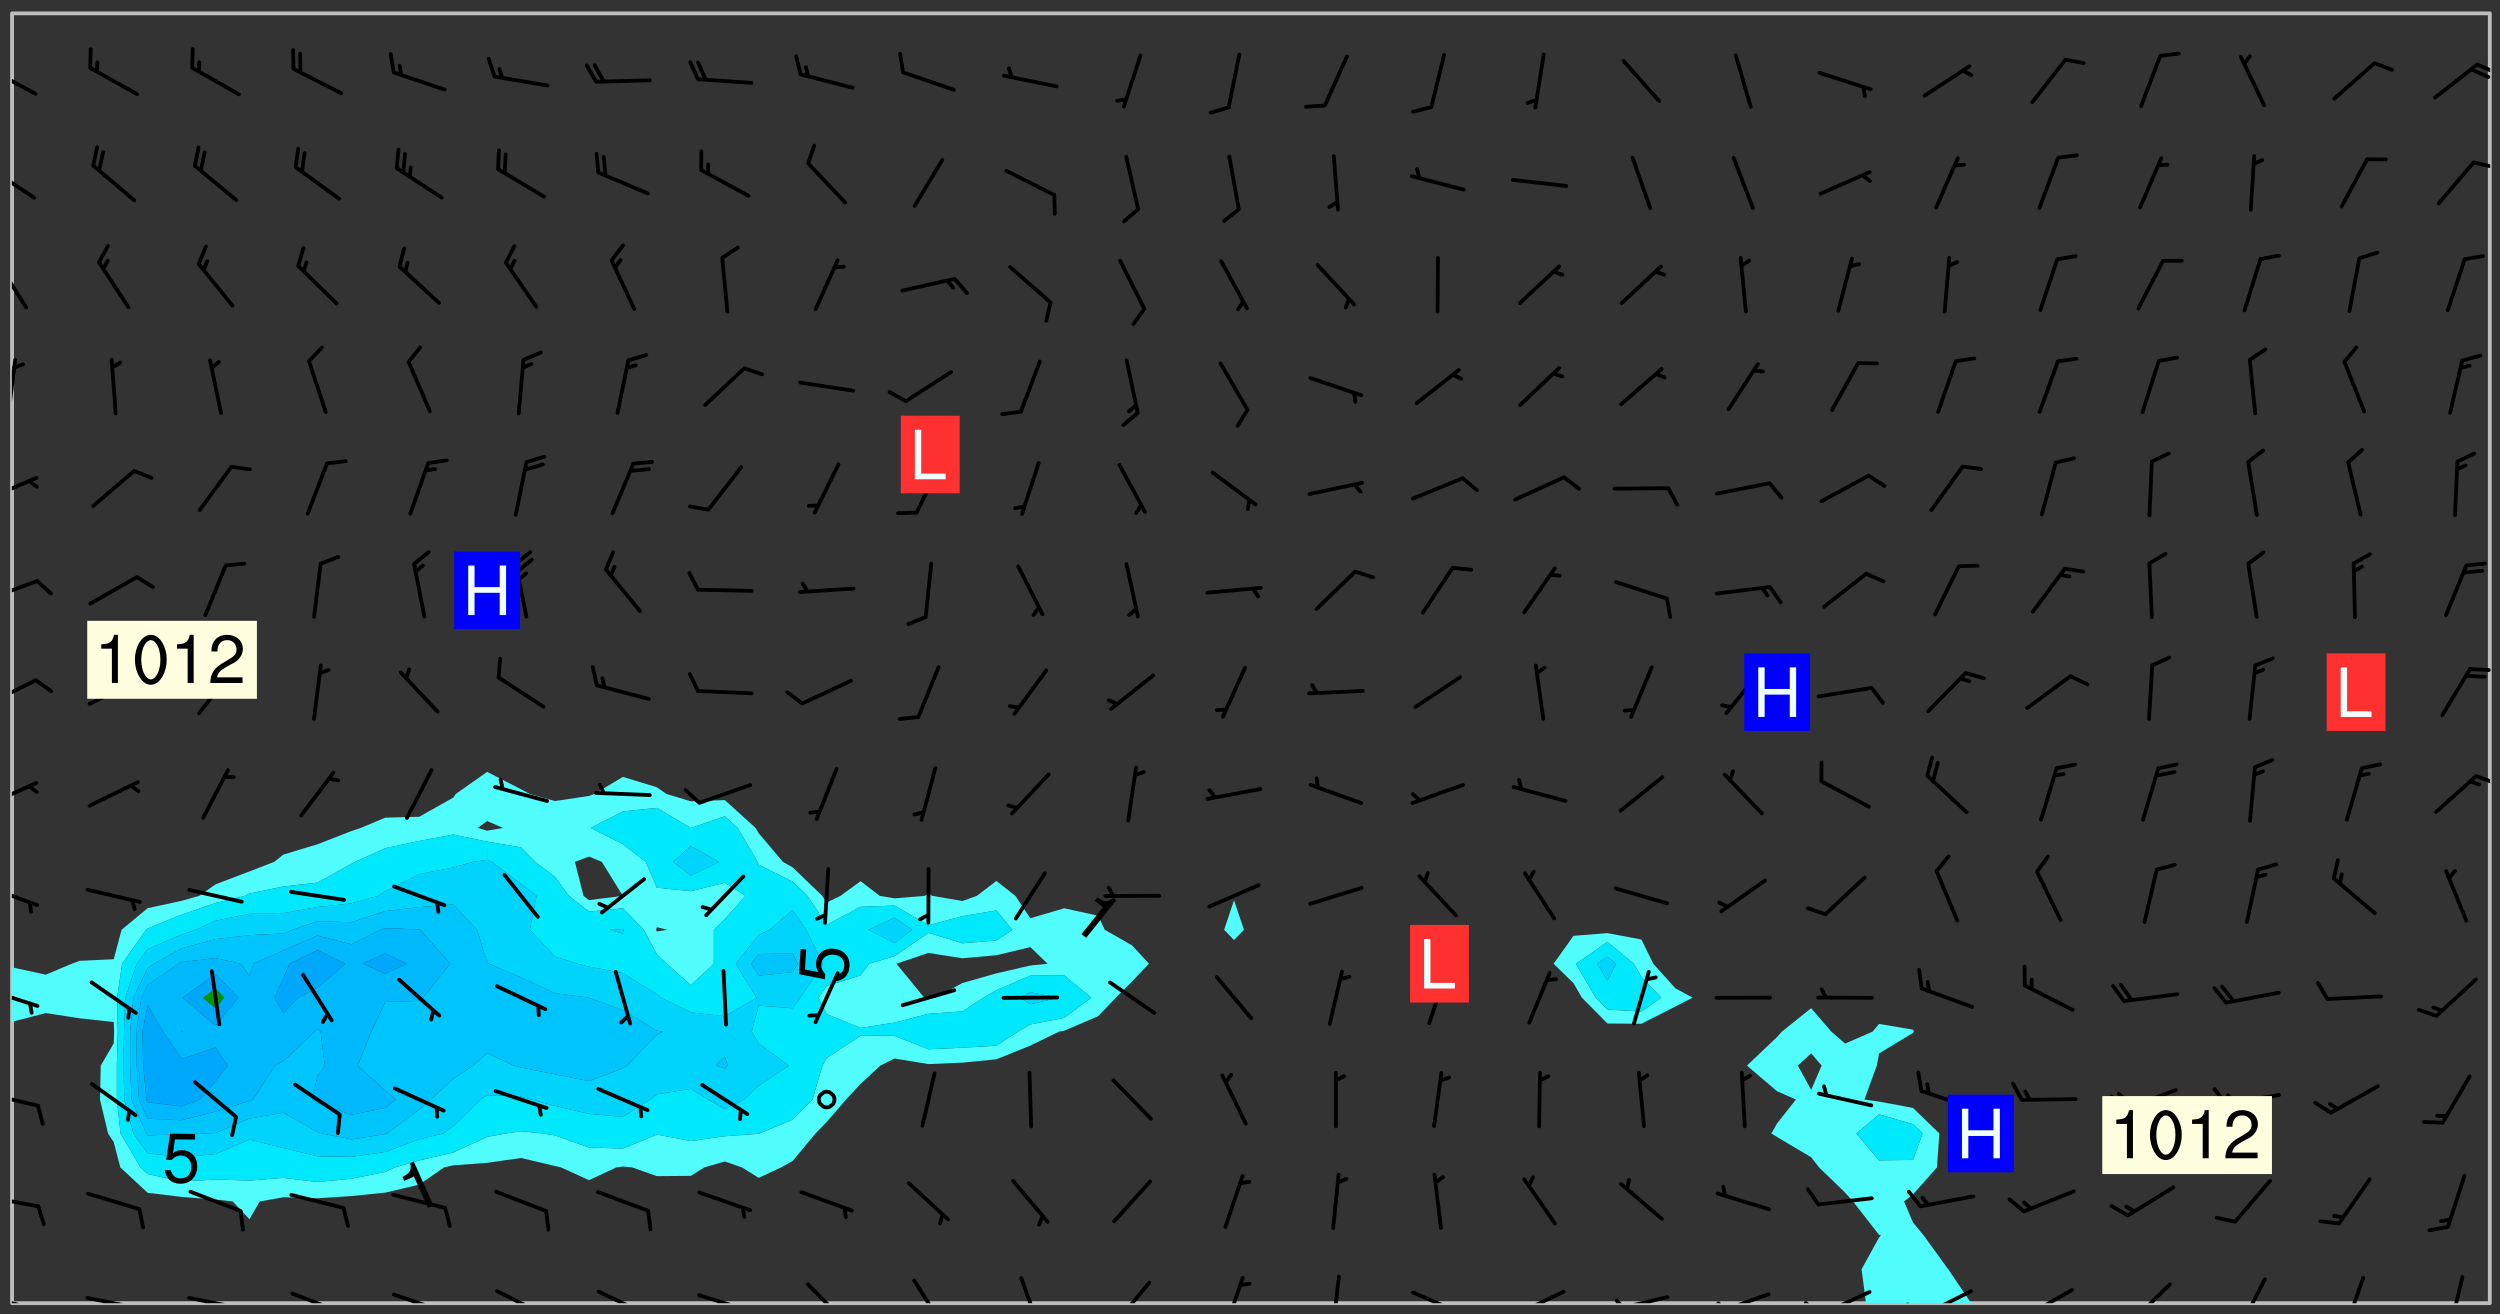 <svg xmlns="http://www.w3.org/2000/svg" role="img" xmlns:xlink="http://www.w3.org/1999/xlink" viewBox="142.45 309.95 326.84 171.84"><rect x="142.45" y="309.95" width="326.84" height="171.84" fill="#333333" stroke="none"/><defs><clipPath id="a"><path d="M144 443h1v37.328h-1zm0 0"/></clipPath><clipPath id="b"><path d="M144 311.672h1V437h-1zm0 0"/></clipPath><clipPath id="c"><path d="M144 311.672h324v168.656H144zm0 0"/></clipPath><clipPath id="d"><path d="M370 441h31v39.328h-31zm0 0"/></clipPath><clipPath id="e"><path d="M467 311.672h1v168.656h-1zm0 0"/></clipPath><clipPath id="f"><path d="M144 479h4v1.328h-4zm0 0"/></clipPath><clipPath id="g"><path d="M147 480h2v.328h-2zm0 0"/></clipPath><clipPath id="h"><path d="M146 480h1v.328h-1zm0 0"/></clipPath><clipPath id="i"><path d="M153 479h9v1.328h-9zm0 0"/></clipPath><clipPath id="j"><path d="M160 480h2v.328h-2zm0 0"/></clipPath><clipPath id="k"><path d="M159 480h2v.328h-2zm0 0"/></clipPath><clipPath id="l"><path d="M166 479h9v1.328h-9zm0 0"/></clipPath><clipPath id="m"><path d="M173 480h3v.328h-3zm0 0"/></clipPath><clipPath id="n"><path d="M172 480h2v.328h-2zm0 0"/></clipPath><clipPath id="o"><path d="M180 478h8v2.328h-8zm0 0"/></clipPath><clipPath id="p"><path d="M186 480h1v.328h-1zm0 0"/></clipPath><clipPath id="q"><path d="M193 478h8v2.328h-8zm0 0"/></clipPath><clipPath id="r"><path d="M207 478h7v2.328h-7zm0 0"/></clipPath><clipPath id="s"><path d="M220 478h8v2.328h-8zm0 0"/></clipPath><clipPath id="t"><path d="M233 479h8v1.328h-8zm0 0"/></clipPath><clipPath id="u"><path d="M247 477h7v3.328h-7zm0 0"/></clipPath><clipPath id="v"><path d="M261 477h5v3.328h-5zm0 0"/></clipPath><clipPath id="w"><path d="M275 476h4v4.328h-4zm0 0"/></clipPath><clipPath id="x"><path d="M287 477h6v3.328h-6zm0 0"/></clipPath><clipPath id="y"><path d="M302 476h4v4.328h-4zm0 0"/></clipPath><clipPath id="z"><path d="M316 476h2v4.328h-2zm0 0"/></clipPath><clipPath id="A"><path d="M326 478h8v2.328h-8zm0 0"/></clipPath><clipPath id="B"><path d="M340 478h8v2.328h-8zm0 0"/></clipPath><clipPath id="C"><path d="M353 479h8v1.328h-8zm0 0"/></clipPath><clipPath id="D"><path d="M353 479h2v1.328h-2zm0 0"/></clipPath><clipPath id="E"><path d="M366 478h8v2.328h-8zm0 0"/></clipPath><clipPath id="F"><path d="M366 480h3v.328h-3zm0 0"/></clipPath><clipPath id="G"><path d="M380 478h8v2.328h-8zm0 0"/></clipPath><clipPath id="H"><path d="M378 480h3v.328h-3zm0 0"/></clipPath><clipPath id="I"><path d="M393 478h8v2.328h-8zm0 0"/></clipPath><clipPath id="J"><path d="M391 480h4v.328h-4zm0 0"/></clipPath><clipPath id="K"><path d="M406 478h8v2.328h-8zm0 0"/></clipPath><clipPath id="L"><path d="M404 480h4v.328h-4zm0 0"/></clipPath><clipPath id="M"><path d="M406 480h3v.328h-3zm0 0"/></clipPath><clipPath id="N"><path d="M420 477h7v3.328h-7zm0 0"/></clipPath><clipPath id="O"><path d="M435 476h4v4.328h-4zm0 0"/></clipPath><clipPath id="P"><path d="M448 476h4v4.328h-4zm0 0"/></clipPath><clipPath id="Q"><path d="M462 476h3v4.328h-3zm0 0"/></clipPath><clipPath id="R"><path d="M144 466h4v2h-4zm0 0"/></clipPath><clipPath id="S"><path d="M144 452h4v3h-4zm0 0"/></clipPath><clipPath id="T"><path d="M144 439h4v3h-4zm0 0"/></clipPath><clipPath id="U"><path d="M144 425h4v4h-4zm0 0"/></clipPath><clipPath id="V"><path d="M144 412h4v4h-4zm0 0"/></clipPath><clipPath id="W"><path d="M465 411h3v2h-3zm0 0"/></clipPath><clipPath id="X"><path d="M144 398h4v5h-4zm0 0"/></clipPath><clipPath id="Y"><path d="M465 397h3v1h-3zm0 0"/></clipPath><clipPath id="Z"><path d="M144 385h4v4h-4zm0 0"/></clipPath><clipPath id="aa"><path d="M144 372h4v4h-4zm0 0"/></clipPath><clipPath id="ab"><path d="M144 356h1v9h-1zm0 0"/></clipPath><clipPath id="ac"><path d="M144 343h3v8h-3zm0 0"/></clipPath><clipPath id="ad"><path d="M144 331h4v6h-4zm0 0"/></clipPath><clipPath id="ae"><path d="M465 330h3v2h-3zm0 0"/></clipPath><clipPath id="af"><path d="M144 318h4v5h-4zm0 0"/></clipPath><clipPath id="ag"><path d="M466 318h2v2h-2zm0 0"/></clipPath><clipPath id="ah"><path d="M465 318h3v3h-3zm0 0"/></clipPath><g id="ai" clip-path="url(#clip1)"><path fill="#fff" fill-opacity="0" fill-rule="evenodd" d="M0 0h1000v1000H0zm0 0"/><path fill="#d3d3d3" fill-opacity="0" fill-rule="evenodd" d="M162.152 355.867l-.234.293.059.234.117.172.176.234.293.348.113.059.117-.172.059-.234.176-.176.465-.176h.699l.234.293.289.816.059.176.176.23.352.234.699.699.172.176.234.348.234.41.289.582.41.465.23.234.234.176.117.23.176.293.172 1.164v.234l.059.289.059.117.117.117.348.41.117.172.176.176.176.234.117.172.172.352.059.234.234.406.234-.059-.176.176-.059.93h-.582l-.234-.113-.348.113-.117.117-.059.293-.059.176-.117.172-.465.293-.059.234-.059.113v.645l.059.172v.41l.059.059v.406l.059.406.117.176.059.059.23.641-.059.293v.699l-.059.582v.234l-.059.23-.055.352v1.922l.055.117h.426l-.367.117-.023.352.891 1.168 1.742.539 1.34.359v.539l.09.809.535.715 1.52.27.891-.086.09 1.164.535.18 1.16-.18 2.055-.984 1.16-.363 1.879-.176 1.695-.18-.18.719-1.516.086-1.25.09-.805.27-1.074.809.27.719.535.898-.18.625-.266.809.266 1.078.625.898.805.18 1.25-.18-.266.723.098.504.055.293v.172l.059.293v.406l.176.117.352.117h.406l.293-.176.113-.117.059-.117.117-.23.059-.176.352-.465.23-.176.176-.059.176.059.059.176.117.988.055.469.059.172.117.234.176.059.816.059h.289l.117.234.059.406.059.352v1.105l.117.293.117.348.289.699.176.352.582.754.352.176.172.059.469.234.641.465.348.234.293.176.293.055.23.062.816.348.293.176.113.172.352.352.117.176.523.641v.289l.059.352v.348l.059.352.059.289.117.059.172.059h.176l.582.234.176.117.176.289.176.234.113.234.293.23.117.117v.41l.059.055.289.234.234.117.059.117.117.172.059.117.23.234.059.176.234.059.117.059-.117.113-.059.117v.117l-.117.293-.117.289v.582l.176.117.117.059.059.117.117.117.113.059.176.348.059.352.059.406v.176l-.059.176-.117.699v.172l.117.176.293.293h.406l.176.117.117.172.117.293v.234h-.527l-.23-.234h-.234l-.176.059-.059.699.059.348.117.176.176.41.117.23.289.469.176.055h.523l.234.059.758.641.059.293v.234l.059.059.23.348v.352l-.117.172v.293l.293.289.293.176.172.059.293.176.293.117.582.406.289.234.293.176.219.16.016.012.23.176.641.523.176.234.117.176.176.176.113.172v.641l.117.176.469.117.582.117.234.059.23.113.293.117.113.059.586.352.289.172.176.062.176.055.176.059.699.352.289.176.234.055.289.176.234.117.641.406.293.117.172.059.234.059.41.059.23.059.234.117.059.172-.41.176.469.059.059.293.113.234.176.055.234.059.176.059.406.117.641.234.117.172.059.234v.176l-.059.117-.059.406.234.234.117.059.348.117.641.23.176.117.289.117.176.176.234.465.582 1.105.176.176.348.176.176.117.352.117 1.047.523.234.059.465.113.293.059.465.176.758.582.234.234.348.465.176.176.289.234.816.699.293.176.289.289.293.176.293.289.695.641.176.176.293.234.289.234.469.289.641.582.348.234.234.293.348.348.352.465.934.992.348.406.117.176.234.059.113.117.645.176.23.113.234.059.293.176.23.117.934.699.406.406.234.176.406.176.234.117.816.348.348.234.234.117.293.289.23.117.758.352.352.172.23.059.293.117.234.059.871.176h.816l.469.23.172.059.875.699.465.117.293.059.176.059.23.059.469.059.348.059.352.059.406.059h.293l.172.059v.23l.176.176h.293l.348.059.352.059.699.117h.641l.465-.234.293-.176.172-.117.41-.172.289-.176.934-.465.469-.293.523-.293.465-.172.465-.176 1.051-.465.289-.117.41-.117.289-.117.527-.176 1.516-.699.582-.348.289-.059.293-.059.348-.117.875-.23.352-.117h.113l.234-.059.875-.234.234-.059h.812l.352-.059.816-.117.172-.059.352-.055.293-.059.23-.059.816-.176.176-.059h.348l.234-.059.465-.117.758-.172.234-.059h.348l.41-.117.289-.059 1.285-.059h.289l.41-.059.23-.059h.176l.875-.117h.406l.41-.117h.348l.352-.113.871-.059h1.75l1.047.289.41.117.289.117.352.117.289.117 1.051.172.289.059h.293l.293.059.172.059.41.059.172.059.117.059h.117l.117.059.352.059h.113l.41.066 1.922.395 1.926.395 1.52.449 1.695.719 2.145.805 1.605-.719 1.43-.805 1.16-1.078 1.25-.449 3.035-.719 1.875-.359 2.145-1.348 2.234-1.254 2.5-1.258 1.695-.449 1.785-.18 1.16-.27.625.539 1.34-.27.715-.988.984-1.344.445-.18.805-.359 1.875-.539 1.785-.449 1.25-.27 1.16-.09 1.699-.09 1.961-.27 1.25-.09h.539l.625-.09h.891l2.145-.18 2.41-.18 2.59-.09 1.695.18 1.609.09 1.43.359 1.16.719 1.875.988 1.16 1.527.266.715.629.09.355.898.535.539.535 1.527 1.074.359h.535l-.805.535.09 1.707.715 2.695.891.805.895.988.715 1.258 1.785.539 1.52-.18.355 1.344 1.609-.805.98-.539.27.27.316-.215.219-.145.801.449.449-.359h.355l.535-.27.539-.719.535-.27.625-.988 1.16.449.84.371 1.395.617 1.695-.18h1.605l1.785.09.18-1.707.535-1.344.805.27.492.848.402.406-.09.539v.359l.715.449.711-.27h1.43l.359.988.445 1.258.715 1.344 1.25.629 1.695.629.715-.18.18-.539.98-.09.449.359.086 1.258-.266.629-.535.18v.539l.715.984.266.539.984.988.801 1.078-.266.359-.09.898-.625 2.332-.355 2.066-.09 1.793-.18.719-.09.539v1.438l-.98 1.883-.359 1.707-.535.898-.805 1.168-.266.539 2.055 1.254.086.359-.355.539-.09-.18v.809l.09 1.438-.445.715-1.074.094-.266.715.535.898.805.719 1.16.809 1.34.27.445.359-.355.449-1.789-.09-1.25-.449-.715-.719-.625-.09-.176 3.59-.188 1.309h89.359V311.703h-55.27v49.082l.762.125 3.289.543 2.023 2.836v2.754l2.352.332 2.348.332h4.051l-1.379 4.16-2.023.707-2.023.703-.543.344-2.594 1.617-.188.117-2.023-2.078-.73-2.742-2.672-2.078-1.375-3.5-.066-.082-1.957-2.672 2.75-1.418v-49.082H294.422v91.414l.117.031.133.012.074.074.105.047.09.059.086.059.09.059.297.297.059.09.031.117.027.117.016.137-.031.117-.059.09-.059.086-.043.105-.047.102-.027.121v.145l.176.27.148.148.074.086.074.074.043.105.062.09.059.086.043.105.059.09.047.102.043.105.059.086.117.18.074.074.062.086.059.09.043.105.059.09.059.086.062.09.059.09.043.102.117.18.074.074.059.086.074.074.09.059.105.047h.148l.133-.016.133.016.102-.047.074-.074.047-.102-.016-.133v-.148l-.047-.105-.027-.117-.047-.102-.027-.121-.043-.102-.062-.09-.043-.102-.043-.105-.031-.117-.016-.133-.012-.137.086-.059.059-.086.121-.031.043.105.016.133v.117l.059.102.059.09.09.059.148.148.059.09.043.105-.012.102.086.059.105.047.086.059.09.059.074.074-.117.027-.105.047-.086.059-.074.074-.059.09-.062.086-.027.121-.047.102-.043.105-.031.117-.012.133-.016.133v.148l.027.117.047.105.043.102.059.09.074.074.09.059.074.074.09.059.059.09.043.105.047.102.117.031.133.016h.148l.117-.031.105.043.043.105.047.102.027.121L299.5 410l.027.117.031.121.027.117.105.043.102.047.133-.016.148.148.062.086.074.074.07.074.09.062.105.043.102.043.117.031.137.016.117-.031.074-.074.027-.117-.012-.133-.031-.121-.027-.117.043-.105h.117l.09.062.117.027h.148l.133.016h.148l.133.016.133-.016h.148l.133-.016.133-.012.137.012.117-.027.133-.016.191-.059-.059.176-.016.133-.027.121-.016.133-.059.086-.133.016-.105.047-.105.043-.117.031-.117.027-.266.031h-.148l-.133.016-.074.074.059.086.148.148.117.18.074.07.09.062.09.059.086.059.09.059.102.043.105.062.105.043.086.059.105.047.102.043.18.117.059.09-.043.102-.047.105.016.133.223.223.059.09.043.102.031.121.043.102.016.133.031.117.012.137.031.117.148.148.102.043.105.043.117.031.133.016.137.016h.117l.117-.031.09-.059.043-.105.047-.102.043-.105.031-.117.012-.133v-.148l-.012-.133-.016-.133-.031-.117-.043-.105-.047-.105-.043-.102-.043-.105-.016-.133.016-.133.027-.117.031-.117.027-.121.047-.102.09-.059.086-.062.074-.074.09-.059.223-.223.059-.086.074-.074.117-.18.059-.086v-.148l-.074-.074-.102-.047-.105-.043-.102-.043-.059-.09-.047-.105-.027-.117.09-.059.117-.031.102-.043.18-.117.148-.148.012-.133-.012-.105-.09-.059-.133.016h-.148l-.133.016-.133-.016-.121-.031-.086-.059-.074-.074-.059-.09-.062-.086-.117-.18-.059-.086.031-.121.086-.059.121-.031.059-.086v-.121l-.031-.117-.059-.09-.059-.086-.047-.105-.027-.117-.016-.133.059-.09.074-.074.09-.059.117-.18.074-.074.059-.086.148-.148.121-.031.133-.016.133.016.074.074.043.105.016.133-.031.117-.117.031-.133.012-.148.148-.043.105-.047.102-.027.121-.031.117v.148l.031.117.043.105.059.09.074.07.074.074.117.031.121.027.117-.027.133-.016h.117l.09.059.074.074.047.105.059.086.102.047.133.016.105.043.086.059-.012.105-.074.074-.18.117-.059.09-.09.059-.07.074-.074.074-.062.09-.027.117-.016.133.016.133-.016.133v.148l.016.133.027.117.031.121.074.074.09.059.086.059.09.059.117.031v.086l-.102.047-.09.059-.266.031-.117.027h-.148l-.105.043-.102.047-.059.09-.062.234-.012.133-.031.121-.016.133v.293l-.012.133.012.137.016.133.133.016.133.012.121.031.086.059.074.074.047.105.043.102.016.133v.445l-.016.133v.445l.031.266.027.117.016.133.031.117.086.211.031.266v.148l-.031.117-.027.117-.031.121-.027.117-.031.117-.031.121-.012.133-.016.133.09.059.117-.031.102.016.047.105-.031.266v.441l-.043.105-.047.105-.043.102-.043.105-.059.086-.031.121-.043.117-.031.117-.016.133.016.133.059.09.105.047.086.059.059.086-.012.137-.031.117-.043.102v.445l-.016.133v.148l-.031.117-.043.105-.027.117-.047.105-.043.102-.031.121-.027.117-.031.133-.031.117-.027.117-.043.105-.031.117-.031.121-.012.133-.016.133v.297l.027.117v.148l.047.398.027.117.059.09.121.031h.148l.133-.016.059.09v.117l-.059.09-.09.059-.102.043-.105.047-.09.059-.086.059-.137.016-.117-.031-.133-.016-.102.047-.062.086-.012.137-.016.133-.031.117-.027.117-.016.133-.031.121v.297l.016.133.031.117v.148l.012.133v.148l-.027.117-.047.102-.027.121-.031.117-.059.09-.074.074-.102.043-.105.047-.117.027-.121.031-.102-.047.059-.086.105-.047.027-.117.031-.117.027-.121.031-.117v-.148l.016-.133-.031-.117-.043-.105-.105.016-.074.074-.102.043-.09.062-.074.074-.043.102-.016.133-.031.117L304.25 426l-.031.117-.027.117-.031.121-.027.117-.031.117-.043.105-.09.059h-.09l-.117-.031-.031-.086.016-.137-.031-.117v-.148l-.012-.133v-.148l-.062-.234-.027-.121-.043-.102-.047-.105-.059-.086-.059-.09-.043-.105-.062-.086-.148-.148-.07-.074-.105-.047-.105-.043-.102-.043-.297-.297-.09-.074-.086-.059-.105-.043-.09-.062-.086-.059-.105-.043-.09-.059-.086-.062-.074-.07-.105-.047-.086-.059-.105-.043-.09-.062-.102-.043-.105-.043-.086-.059-.105-.047-.105-.043-.102-.047-.09-.059-.102-.043-.105-.043-.09-.062-.117-.027-.133-.016-.133.016H299.75l-.133.016-.117-.031-.09-.059-.074-.074-.09-.059-.102-.047h-.148l-.121-.027-.102-.043-.074-.074-.117-.18-.09-.059-.102-.043-.09-.062-.105-.043-.09-.059-.086-.059-.105-.047-.059-.086-.059-.09-.043-.105-.047-.102-.074-.074-.086-.059-.074-.074-.09-.059-.223-.223-.043-.105-.031-.266.105-.043h.145l.105.043.074.074.09.059.086.059.105.047.09.059.148.148.07.074.148.148.062.086.074.074.086.059.074.074.09.062.09.059.086.059.27.176.102.047.105.043.102.043.047-.074.059-.086.074-.074.07-.074.105.043.074.074.059.09.043.102.047.105.043.105.121.027.117-.027.074-.09.043-.105.059-.09.074-.074.105-.043.117-.027.133.012.09.059.148.148.059.09.043.105.047.102.043.105.043.102.105.047.105.043.133.016.086-.059.059-.09.074-.074.105-.043.117.027.105.047.102.043.105.043.102.047.18.117v.117l-.016.133.016.133.016.137.059.086.102.047.121.027.117.031h.148l.117-.031.059-.09.18-.117.059-.09.074-.074.059-.086.117-.18.18-.117.117.031.09.059.043.074-.016.133v.117l.09.059h.148l.133-.016.133-.012.266-.031.105-.043.117-.031.121-.027.074-.074.07-.074.062-.09-.016-.105-.047-.102-.102-.043-.105-.016-.117.027-.266.031h-.148l-.074-.074-.09-.059-.117-.031-.117-.027-.133-.016h-.148l-.133.016h-.297l-.105-.047-.148-.148-.043-.102-.059-.09.223-.223.086-.059.105-.043.117-.031.133-.016.133.016.137.016.102.043.133-.012.09-.062.102-.043.062-.09-.047-.102-.09-.059-.117-.031-.102-.043-.059-.09-.062-.09v-.117l.016-.133.105-.047.074-.07v-.121l-.09-.059-.031-.117.09-.059.074-.074.043-.105.059-.09.047-.102.016-.133v-.148l-.047-.105-.043-.102-.09-.059-.133-.016-.102-.043-.137-.016-.117-.031h-.445l-.133-.016-.133-.012-.133-.016-.117-.031h-.148l-.133-.016-.133-.012-.266-.031-.121-.043-.086-.059-.074-.074v-.148l.012-.133.105-.047.102-.043.133-.016h.152l.133-.016h.293l.121.031.102.043.09.059.234.062.121-.047.09-.059.102-.043.133-.016.105.043.102.047.133.012.121-.027h.145l.121-.031.117-.027.105-.047.074-.074.086-.059.148-.148.059-.086.047-.105.027-.117.016-.105-.102-.043-.09-.059-.117-.031-.105-.043-.09-.062-.074-.086-.074-.074-.102-.043-.105-.047-.102-.043-.059-.09-.047-.102-.086-.211-.062-.086-.059-.09-.074-.074-.086-.059h-.27l-.117.031-.09.059-.102.043-.133.016-.105-.016-.027-.117-.062-.09-.117-.031-.102-.043-.148-.148-.031-.117-.016-.105.074-.074.18-.117.117-.027.117-.031.137.016.102.043.105.043.102.047.105.043.117.031.133.016.117.027.133.016.105-.016.09-.059-.074-.074-.105-.043-.074-.074-.074-.09-.148-.148-.086-.059-.09-.059-.074-.074-.09-.059-.102-.047-.121-.027-.102-.047-.105-.043-.117-.031-.102-.043-.121-.031h-.148l-.117.031-.105.043-.086.062-.18.117-.086.059-.09.059-.105.047-.086.059-.105.043-.102.043-.105.047-.074.074-.059.09-.059.086-.047.105-.059.086-.074.074-.133-.012-.117-.031h-.117l-.074.074-.09.059-.074.074-.09.059-.086.059-.105.047-.102.043-.137.016-.102-.043-.148-.148-.105-.047h-.086l-.105.047-.102.043-.121.031-.117-.031-.074-.074v-.117l.031-.121.074-.07.059-.09.074-.074.117-.031.105-.043h.293l.133-.016.137-.016.102-.043.09-.059.102-.047.09-.059.133-.012.09.059.133.012.09-.059.086-.059.105-.043.09-.059.086-.062.09-.059.148-.148.059-.086.059-.09.105-.043.133-.016.117.027.121.031.059-.059.059-.09.031-.266.027-.117.105.012.133.016.102-.043.09-.059.059-.09.074-.074.059-.09.047-.102.012-.133-.012-.133-.047-.105-.148-.148-.059-.09-.059-.086-.043-.105v-.445l.016-.133v-.148l.012-.133-.059-.059-.09.059-.102-.043-.18-.117-.086-.059-.062-.09-.059-.09-.074-.074-.086-.059-.121.031-.102.012-.105.047-.086.059-.105.043-.148.148-.09.059-.086.059-.09.062-.105.043-.133.016v-.121l.105-.043.117-.031.074-.07.043-.105v-.148l-.027-.117-.148-.148-.133-.016h-.148l-.117.031-.105.043-.102.043-.09.062-.117.027-.074-.074.012-.133-.043-.102-.043-.105-.09-.059-.117.027-.121.031-.117.031-.102.043-.121.031-.102.043-.105.043-.09.059-.102.016v-.117l.016-.133-.059-.09-.074.043-.148.148-.059.09-.074.074-.047.105-.043.102-.074.074-.059.09-.074.074-.059.086-.074.074-.09.062-.074.07-.074.074-.102.016-.133.016-.105-.043v-.121l.148-.148.043-.102.059-.09.047-.102.043-.105.059-.09.031-.117.043-.102.031-.121.027-.117.047-.105.043-.102.043-.105.074-.07.09-.062.09-.059.102-.043h.297l.266-.031.105-.043-.074-.074-.117-.031-.105-.043-.09-.059-.102-.047-.09-.059-.102-.043-.105-.043-.09-.062-.086-.059-.105-.043-.102-.043-.121-.031-.117-.031-.102-.043L297.5 410.25l-.102-.043-.09-.059-.043-.105-.016-.133.102-.043.133-.016.137.016.133-.016.102-.043.059-.09.016-.105-.09-.059-.074-.074-.102-.043-.09-.059-.148-.148-.043-.105-.016-.133v-.293l-.059-.09-.09-.059-.074-.074-.043-.105-.031-.117-.059-.09-.074-.074-.117-.027-.074-.074-.09-.059-.09-.062-.086-.059-.074-.074-.059-.086-.047-.105-.086-.059-.148-.148-.195-.059-.133.016-.102.043-.074.074-.047.102-.043.105-.059.09-.059.086-.297.297-.09.059h-.086l-.062-.086-.043-.105.031-.117.059-.09.027-.117-.012-.133-.09-.062-.105.047-.117.027-.117.031-.27.176-.102.047-.117.027-.105.047-.09.059-.102.043-.059-.086-.047-.105.016-.133.047-.105.07-.074.074-.07.059-.09v-.148l-.043-.105h-.238l-.102.047-.031.117-.027.117-.031.121-.074.043-.133.016-.074-.047-.043-.102-.043-.105-.047-.102-.043-.105-.121.031-.102.043-.133.016-.117.031-.105.043-.09.059-.102.047-.121.027-.133.016-.102-.043-.059-.09-.047-.105-.043-.102-.043-.105v-.117l.059-.09.086-.059.18-.117.102-.047.105-.043.105-.059.102-.043.09-.062.102-.043.105-.059.102-.047.09-.059.105-.043.102-.043.09-.062.102-.043.137-.016.117.031.102.043.121.031.102.043.105.047.102.043.105.043.102.047.105.043.102.043.105.047.086.059.105.043.117.031.105.043.102.047.09.059.105.043.102.043.105.047.117.027.102.047.121.027h.148l.086-.059.016-.102.059-.09-.027-.117-.074-.074-.117-.18-.074-.074-.09-.074-.18-.117-.086-.059-.105-.043-.102-.047-.27-.176-.059-.09-.074-.074-.059-.09-.043-.102-.031-.117-.016-.137v-.562l-.012-.133-.016-.133-.031-.117-.016-.133-.012-.133-.031-.121-.223-.223-.059-.086-.016-.105.031-.117.133-.016v-91.414H172.992v1.453l-.059.234-.352 1.051-.172.523-.117.348-.176.41-.117.172-.234.293-.23.059h-.352l-.117.059-.23.406v.293l.117.176.23.23.117.234.641.758.293.465.176.234.23.352.234.348.641.816.176.465.172.41.117.695.176.469.117 1.398.059.465v.875l.117 1.047v4.781l-.059.465-.352 1.281-.176.523-.113.41-.352.93L172.934 336l-.234.582-.117.176-.172.348-.176.406-.352.816-.059.293-.113.293-.117.289-.059.176-.117.875-.059.406-.059.117-.059.176-.059.172-.23.527-.117.172v.234l-.117.234-.059.172-.176.586v.289l-.059.176v.293l-.059.113-.059.527v.172l-.055.234v2.621l-.176.816-.117.176-.176.234-.117.172-.113.234-.586.934-.23.289-.293.465-.176.234-.289.352-.352.699-.113.23-.176.41-.176.23-.406.527-.816.699-.293.172-.289.234-.176.117-.176.176-.523.406-.527.176-.172.176-.234.055-.641.176h-.758m12.211 31.023l-1.074.449.359.895 1.25-.715.445-.539-.98-.09"/><path fill="#d3d3d3" fill-opacity="0" fill-rule="evenodd" d="M201.508 416.598h-.895l.449.629.98.359.805-.09.445-.988-.176.09-.715-.355-.895.355m154.621 59.07l-.059-.523v-.293l.113-.293.059-.23.469-.469h.113l.117-.113.117-.059h.176l.234-.059h.348l.234.059.117.059.23.172.059.176.117.582v.293l-.117.176-.172.289-.176.176-.527.523-.23.234-.117.059h-.176l-.117-.059-.406-.293-.176-.117-.117-.059-.059-.113-.055-.117m6.641-10.957l-.059-.172v-1.109l.059-.172.176-.059.172-.059h.176l.234-.059.117.059.059.699-.059.172-.117.176-.117.059-.234.523-.113.059h-.234l-.059-.117m9.613-14.391l-.117-.176v-.699l.293-.875.117-.172.176-.352.113-.23.117-.293.352-.758.117-.23.172-.234h.176l.117-.059h.641l.117.059.234.234.172.113.352.293.117.117.113.176v.113l.117.059.117.117v.699l-.059.176v.23l-.059.176-.348 1.051-.117.23-.117.234-.117.059-.23.234-.641.289h-.875l-.41-.117-.641-.465"/><path fill="none" stroke="#bebebe" stroke-linecap="round" stroke-linejoin="round" stroke-miterlimit="10" stroke-width=".5" d="M467.957 311.695H144.027v168.625h323.93v-168.625"/><g clip-path="url(#a)"><path fill="#fff" fill-opacity="0" fill-rule="evenodd" d="M144 475.891v4.438h.004H144v-36.789 32.352"/></g><g clip-path="url(#b)"><path fill="#fff" fill-opacity="0" fill-rule="evenodd" d="M144 435.945v.469-124.742h.004H144v124.273"/></g><path fill="#50fcfc" fill-rule="evenodd" d="M144 436.414v7.125h.004v-7.125H144"/><g clip-path="url(#c)"><path fill="#fff" fill-opacity="0" fill-rule="evenodd" d="M144.004 480.328v-36.789l4.434-1.145 4.438.684 4.441.492.051 1.25-.051 1.539-1.695 2.902-.102 4.438 1.059 4.438.738 1.129.863 3.309 3.574 3.316 4.438.539 4.438.344 2.234.242 2.203 2.328 1.344-2.328 3.098-.539 4.438.129 4.438-.289 4.438-.449 4.441-1.043 3.23-2.25 1.207-.277 4.438-.324 4.438-.637 4.441 1.055.785.184 3.652 1.664 3.555-1.664.883-.121 1.223.121 3.215 1.137 4.438-.035 1.75-1.102 2.691-.781 2.246.781 2.191 1.363 2.914-1.363 1.523-.848 2.977-3.59 1.461-1.488 2.535-2.949 1.902-2.047 2.586-2.391 1.855-.93 4.438.734 4.438-.191 4.438-.438 4.441-1.789 3.75-1.828.688-.121 4.438-1.898 2.297-2.418 2.141-2.133 2.195-2.305-2.195-2.391-3.59-2.047-.848-1.836-4.438-.98L277.152 430l-1.957-2.93-2.484-1.953-2.562 1.953-1.875.668-3.934-.668-.504-.289-.504.289-3.934.32-1.93-.32-2.512-1.922-2.637 1.922-1.801.871-.578-.871-3.859-3.727-1.273-.715-3.164-3.738-.414-.699-4.023-3.645-4.441.16-3.188-.953-1.25-.875-4.438-1.359-3.762 2.234-.676.254-4.438.668-3.297-.922-1.145-.609-4.438-2.285-4.109 2.895-.328.477-4.438 2.5-4.441.113-3.207 1.348-1.23.41-4.438 1.73-4.438 1.336-1.219.961-3.223 1.246-4.438 1.691-2.129 1.504-2.309.648-4.438.965-3.41 2.824-1.027 3.848-4.441.207-1.051.383-3.387 1.43-4.434-.961V311.672h159.777v115.973l-1.293 3.863 1.293 1.344 1.297-1.344-1.297-3.863V311.672h48.82V431.941l-4.438.352-2.598 3.652 2.598 2.539 1.094 1.898 3.344 3.375 4.441.031 4.438-2.25 2.266-1.156-2.266-1.227-2.887-3.211-1.551-3.168-4.441-.836V311.672h115.395v168.656h-67.84l-2.996-4.438-.176-.223-3.047-4.215-1.391-1.676-1.172-2.762 1.172-.914 3.133-3.527.312-4.438-3.445-3.34-4.438-.824-1.914-.273 1.621-4.438.293-1.586 4.438-2.691.125-.164-.125-.254-4.438-.754-.84 1.008-3.598 1.562-1.801-1.562-2.637-3.062-3.832 3.062-.609.688-3.953 3.754 3.953 3.367 2.449 1.07-2.449 3.094-.77 1.344.77.477 4.441 2.633 1.031 1.328 3.406 3.297 1.023 1.145 3.414 4.379.25.059-.25.277-2.289 4.16.586 4.438H144.004"/></g><path fill="#50fcfc" fill-rule="evenodd" d="M148.438 442.395l-4.434 1.145v-7.125l4.434.961 3.387-1.43 1.051-.383 4.441-.207 1.027-3.848 3.41-2.824 4.438-.965 2.309-.648 2.129-1.504 4.438-1.691 3.223-1.246 1.219-.961 4.438-1.336 4.438-1.73 1.23-.41 3.207-1.348 4.441-.113 4.438-2.5.328-.477 4.109-2.895v6.434l-1.23.898 1.23.359 2.086-.359-2.086-.898v-6.434l4.438 2.285 1.145.609 3.297.922 4.438-.668v7.926l-1.844.695 1.121 4.441.723.562 4.422-.562-2.746-4.441-1.676-.695v-7.926l.676-.254 3.762-2.234 4.438 1.359v2.691l-4.438.453-4.211 2.168 4.211 2.125 2.98 2.312 1.457 3.383v5.16l-.113.336.113.219 1.363-.219-1.363-.336v-5.16l4.438.453 4.441-1.109 2.703 1.715-2.703 3.043-1.43 1.395-.004 4.438-3.008 2.816-3.133-2.816-1.305-1.207-1.703-3.23-2.734-2.812-4.438.438-2.641-2.062-1.797-2.473-2.586-1.969-1.855-1.898-4.438-.75-4.438-.922-4.438.832-4.441.945-3.941 1.793-.496.266-4.438 2.449-4.438.496-4.441.926-.602.305-3.836.93-4.438 1.531-4.438 1.809-.203.168-3.141 4.438-.641 4.438.082 4.438-.125 4.441.004 4.438.48 4.438 2.617 4.438.926.859 4.438.984 4.438-.262 4.438.137 4.441-.355 4.438.539 4.438-.422 4.438-.895 1.242-.586 3.199-.922 4.438-1.035 4.438-2.035 2.438-.445 2-.297 2.816.297 1.625.25 4.438 1.59 4.438.125 4.438-1.828 4.438.852 4.441-.633 4.438-.316.059-.039 4.379-1.824 2.586-2.613 1.301-4.438.551-.977 4.438-2.941 4.441.031 4.438 1.75 4.438-.203 4.438-.266 2.812-1.836 1.629-.941 4.438-.863 3.531-2.633-3.531-2.902-4.438.012-4.441 1.91-1.691.98-2.746 1.785-4.438.32-4.438 1.148-4.441.703-4.438-1.809-1.066-2.148 1.066-1.52 4.438-1.391 1.113-1.527 3.328-1 4.438-3.047 4.438 1.371 4.438-.371 2.082-1.391-2.082-2.535-4.438.75-4.438 1.188-4.438-2.57-4.441.156-4.438 2.363-2.512-3.789-1.926-1.859-4.438-2.203-.16-.379-2.594-4.438-1.684-1.523-4.414 1.523-.027.008-.012-.008-4.426-2.621v-2.691l1.25.875 3.188.953 4.441-.16 4.023 3.645.414.699 3.164 3.738 1.273.715 3.859 3.727.578.871 1.801-.871 2.637-1.922 2.512 1.922 1.93.32 3.934-.32.504-.289.504.289 3.934.668 1.875-.668 2.562-1.953 2.484 1.953L277.152 430v3.77l-4.441 1.066-4.438.395-4.438-.699-4.188 1.414 3.633 4.438.555.137.887-.137 3.551-1.918 4.438-1.262 4.441-1.023 2.254-.234-2.254-2.176V430l4.438-1.309 4.438.98.848 1.836 3.59 2.047 2.195 2.391-2.195 2.305-2.141 2.133-2.297 2.418-4.438 1.898-.688.121-3.75 1.828-4.441 1.789-4.438.438-4.438.191-4.438-.734-1.855.93-2.586 2.391-1.902 2.047-2.535 2.949-1.461 1.488-2.977 3.59-1.523.848-2.914 1.363-2.191-1.363-2.246-.781-2.691.781-1.75 1.102-4.438.035-3.215-1.137-1.223-.121-.883.121-3.555 1.664-3.652-1.664-.785-.184-4.441-1.055-4.438.637-4.438.324-1.207.277-3.23 2.25-4.441 1.043-4.438.449-4.438.289-4.438-.129-3.098.539-1.344 2.328-2.203-2.328-2.234-.242-4.438-.344-4.438-.539-3.574-3.316-.863-3.309-.738-1.129-1.059-4.438.102-4.438 1.695-2.902.051-1.539-.051-1.25-4.441-.492-4.438-.684"/><path fill="#00e8fc" fill-rule="evenodd" d="M157.73 453.699l-.004-4.438.125-4.441-.082-4.438.641-4.438 3.141-4.438.203-.168 4.438-1.809L170.629 428l3.836-.93.602-.305 4.441-.926 4.438-.496 4.438-2.449.496-.266 3.941-1.793 4.441-.945 4.438-.832 4.438.922v2.379l-1.879.27-2.559.727-4.438.875-4.441 2.234-.961.605-3.477.977-4.438.477-4.438.797-4.441.098-4.438.902-2.648 1.188-1.789.621-4.438 1.879-1.426 1.938-1.5 4.438-.172 4.438-.066 4.441.105 4.438 1.199 4.438 1.859 2.586 4.438.512 4.438-.41 4.438-1.891 4.441 1.109 4.438 1.074 4.438.074 4.438-.641 4.441-1.656 3.125-.758 1.312-.918 3.555-3.52.883-.566 4.438.191 1.359.375 3.082.836 4.438 1.039 4.438.383 3.539-2.258.898-.684 4.438-.715 2.273 1.398 2.168 1.254 2.512-1.254 1.926-1.812 3.93-2.625-3.93-2.891-.922-1.551.922-3.406 4.438.352.992-1.383 2.98-4.438-2.211-4.438-1.762-2.602-3.012 2.602-1.426.672-2.996 3.766 2.723 4.438-4.164 2.434-4.441-.523-3.926-1.91-.512-.453-4.438-2.766-4.438-.84-1.418-.379-3.02-.922-3.297-3.516.883-4.438-2.027-1.562-3.801-2.879-.637-.27v-2.379l4.438.75 1.855 1.898 2.586 1.969 1.797 2.473 2.641 2.062 4.438-.438v2.719l-1.805.094 1.805.48.09-.48-.09-.094v-2.719l2.734 2.812 1.703 3.23 1.305 1.207 3.133 2.816 3.008-2.816.004-4.438 1.43-1.395v9.988l-.238.281.238.047.074-.047-.074-.281v-9.988l2.703-3.043-2.703-1.715-4.441 1.109-4.438-.453-1.457-3.383-2.98-2.312-4.211-2.125 4.211-2.168 4.438-.453 4.426 2.621.012.008v2.359l-2.328 2.07 2.328 1.793 3.707-1.793-3.707-2.07v-2.359l.027-.008 4.414-1.523 1.684 1.523 2.594 4.438.16.379 4.438 2.203 1.926 1.859 2.512 3.789 4.438-2.363 4.441-.156v1.582l-3.438 1.586 3.438 1.719 2.32-1.719-2.32-1.586v-1.582l4.438 2.57 4.438-1.188 4.438-.75 2.082 2.535-2.082 1.391-4.438.371-4.438-1.371-4.438 3.047-3.328 1-1.113 1.527-4.438 1.391-1.066 1.52 1.066 2.148 4.438 1.809 4.441-.703 4.438-1.148 4.438-.32 2.746-1.785 1.691-.98 4.441-1.91v2.184l-1.363.707 1.363.855 3.73-.855-3.73-.707v-2.184l4.438-.012 3.531 2.902-3.531 2.633-4.438.863-1.629.941-2.812 1.836-4.438.266-4.438.203-4.438-1.75-4.441-.031-4.438 2.941-.551.977-1.301 4.438-2.586 2.613-4.379 1.824-.059.039-4.438.316-4.441.633-4.438-.852-4.438 1.828-4.438-.125-4.438-1.59-1.625-.25-2.816-.297-2 .297-2.438.445-4.438 2.035-4.438 1.035-3.199.922-1.242.586-4.438.895-4.438.422-4.438-.539-4.441.355-4.438-.137-4.438.262-4.438-.984-.926-.859-2.617-4.438-.48-4.438"/><path fill="#00d4fc" fill-rule="evenodd" d="M158.695 453.699l-.105-4.438.066-4.441.172-4.438 1.5-4.438 1.426-1.938 4.438-1.879 1.789-.621 2.648-1.188 4.438-.902 4.441-.098 4.438-.797 4.438-.477 3.477-.977.961-.605 4.441-2.234 4.438-.875v4.836l-4.438.352-4.441.516-4.438 1.461-4.438-.137-3.27 1.125-1.168.477-4.441.223-4.438.512-4.438 1.211-3.613 2.016-.824.562-1.867 3.875-.422 4.438-.008 4.441.203 4.438 1.918 4.438.176.242 4.438-.117 2.93-.125 1.508-.059 4.438-1.902 4.441-.75 4.438 2.516.594.195 3.844.773 4.438-.684.227-.09 4.215-3.145 1.543-1.293L201.699 451l2.613-1.738 1.824-1.609 3.496 1.609.941.258 4.441.887 4.438.895 4.438-1.703.559-.336 3.879-4.051.832-.391-.832-.125-4.438-2.672-4.426-1.641-.012-.004-4.438-.59-4.441-2.051-4.195-1.793-.242-.207-1.312-4.23-3.125-3.316v-4.836l2.559-.727 1.879-.27.637.27 3.801 2.879 2.027 1.562-.883 4.438 3.297 3.516 3.02.922 1.418.379 4.438.84 4.438 2.766.512.453 3.926 1.91 4.441.523v5.273l-1.195 1.172 1.195.371.395-.371-.395-1.172v-5.273l4.164-2.434-2.723-4.438 2.996-3.766 1.426-.672 3.012-2.602v5.668l-4.438.105-1.008 1.266 1.008 1.559 4.438-.461.641-1.098-.641-1.371v-5.668l1.762 2.602 2.211 4.438-2.98 4.438-.992 1.383-4.438-.352-.922 3.406.922 1.551 3.93 2.891-3.93 2.625-1.926 1.812-2.512 1.254-2.168-1.254-2.273-1.398-4.438.715-.898.684-3.539 2.258-4.438-.383-4.438-1.039-3.082-.836-1.359-.375-4.438-.191-.883.566-3.555 3.52-1.312.918-3.125.758-4.441 1.656-4.438.641-4.438-.074-4.438-1.074-4.441-1.109-4.438 1.891-4.438.41-4.438-.512-1.859-2.586-1.199-4.438"/><path fill="#00c4fc" fill-rule="evenodd" d="M159.66 453.699l-.203-4.438.008-4.441.422-4.438 1.867-3.875.824-.562 3.613-2.016 4.438-1.211 4.438-.512 4.441-.223 1.168-.477 3.27-1.125 4.438.137 4.438-1.461v2.23l-.617.219-3.82 1.898-4.438-1.145-4.438 1.926-3.918 1.758-.523 1.578-1.164-1.578-3.273-.738-4.438.52-.387.219-4.051 2.754-.812 1.684-.672 4.438.051 4.441.305 4.438 1.129 2.512 4.438.191 4.438-1.129 4.438-1.391.465-.184 2.883-4.438 1.094-.598 4.102-3.844.336-.355.41.355.566 4.441-.977 1.387-.699 3.051.699.484 4.438 1.516 4.438-.906 1.375-1.094-1.375-1.152-3.602-3.285 1.773-4.441 1.828-3.875 4.441-.145.5-.418 3.551-4.438-3.922-4.438-.129-.035-4.441-.184v-2.23l4.441-.516 4.438-.352 3.125 3.316 1.312 4.23.242.207 4.195 1.793 4.441 2.051 4.438.59.012.004 4.426 1.641 4.438 2.672.832.125-.832.391-3.879 4.051-.559.336-4.438 1.703-4.438-.895-4.441-.887-.941-.258-3.496-1.609-1.824 1.609L201.699 451l-2.895 2.699-1.543 1.293-4.215 3.145-.227.09-4.438.684-3.844-.773-.594-.195-4.438-2.516-4.441.75-4.438 1.902-1.508.059-2.93.125-4.438.117-.176-.242-1.918-4.438"/><path fill="#00b8fc" fill-rule="evenodd" d="M160.32 449.262l-.051-4.441.672-4.438.812-1.684v2.645l-.68 3.477.113 4.441.402 4.438.164.359 4.438.535 2.352-.895 2.086-2.379 1.586-2.059-1.586-2.379-4.438 1.516-2.434-3.578-2.004-3.477v-2.645l4.051-2.754.387-.219v8.973l-.062.121.062.094.168-.094-.168-.121v-8.973l4.438-.52v2.086l-4.281 3.09 4.281 3.688 2.957-3.688-2.957-3.09v-2.086l3.273.738 1.164 1.578.523-1.578 3.918-1.758 4.438-1.926v1.902l-3.645 1.781-.793 1.848-1.16 2.59 1.16 2.047 1.93-2.047 2.508-1.262 3.66-3.176-3.66-1.781v-1.902l4.438 1.145 3.82-1.898.617-.219v3.301l-2.961 1.355 2.961 1.312 2.824-1.312-2.824-1.355v-3.301l4.441.184.129.035 3.922 4.438-3.551 4.438-.5.418-4.441.145-1.828 3.875-1.773 4.441 3.602 3.285 1.375 1.152-1.375 1.094-4.438.906-4.438-1.516-.699-.484.699-3.051.977-1.387-.566-4.441-.41-.355-.336.355-4.102 3.844-1.094.598-2.883 4.438-.465.184-4.438 1.391-4.438 1.129-4.438-.191-1.129-2.512-.305-4.438"/><path fill="#00a8fc" fill-rule="evenodd" d="M161.188 449.262l-.113-4.441.68-3.477 2.004 3.477 2.434 3.578 4.438-1.516 1.586 2.379-1.586 2.059-2.086 2.379-2.352.895-4.438-.535-.164-.359-.402-4.438"/><path fill="#00c4fc" fill-rule="evenodd" d="M166.191 444.699l-.062.121.062.094.168-.094-.168-.121"/><path fill="#00a8fc" fill-rule="evenodd" d="M170.629 444.07l-4.281-3.688 4.281-3.09v1.918l-1.625 1.172 1.625 1.398 1.121-1.398-1.121-1.172v-1.918l2.957 3.09-2.957 3.688"/><path fill="#009800" fill-rule="evenodd" d="M170.629 441.781l-1.625-1.398 1.625-1.172 1.121 1.172-1.121 1.398"/><path fill="#00a8fc" fill-rule="evenodd" d="M179.508 442.43l-1.16-2.047 1.16-2.59.793-1.848 3.645-1.781 3.66 1.781-3.66 3.176-2.508 1.262-1.93 2.047m13.312-5.172l-2.961-1.312 2.961-1.355 2.824 1.355-2.824 1.312"/><path fill="#fff" fill-opacity="0" fill-rule="evenodd" d="M206.137 417.293l-1.23.898 1.23.359 2.086-.359-2.086-.898m13.316 4.641l-1.844.695 1.121 4.441.723.562 4.422-.562-2.746-4.441-1.676-.695"/><path fill="#00d4fc" fill-rule="evenodd" d="M223.891 431.988l-1.805-.48 1.805-.094.09.094-.09.48"/><path fill="#fff" fill-opacity="0" fill-rule="evenodd" d="M228.328 431.172l-.113.336.113.219 1.363-.219-1.363-.336"/><path fill="#00d4fc" fill-rule="evenodd" d="M232.766 424.422l-2.328-1.793 2.328-2.07 3.707 2.07-3.707 1.793"/><path fill="#00c4fc" fill-rule="evenodd" d="M237.207 449.633l-1.195-.371 1.195-1.172.395 1.172-.395.371"/><path fill="#50fcfc" fill-rule="evenodd" d="M237.207 440.102l-.238.281.238.047.074-.047-.074-.281"/><path fill="#00c4fc" fill-rule="evenodd" d="M241.645 437.504l-1.008-1.559 1.008-1.266 4.438-.105.641 1.371-.641 1.098-4.438.461"/><path fill="#00d4fc" fill-rule="evenodd" d="M259.398 433.227l-3.438-1.719 3.438-1.586 2.32 1.586-2.32 1.719"/><path fill="#fff" fill-opacity="0" fill-rule="evenodd" d="M263.836 434.531l-4.188 1.414 3.633 4.438.555.137.887-.137 3.551-1.918 4.438-1.262 4.441-1.023 2.254-.234-2.254-2.176-4.441 1.066-4.438.395-4.438-.699"/><path fill="#00d4fc" fill-rule="evenodd" d="M277.152 441.238l-1.363-.855 1.363-.707 3.73.707-3.73.855"/><path fill="#50fcfc" fill-rule="evenodd" d="M303.781 432.852l-1.293-1.344 1.293-3.863 1.297 3.863-1.297 1.344m44.383 5.633l-2.598-2.539 2.598-3.652 4.438-.352v1.152l-4.125 2.852 2.582 4.438 1.543 1.559 4.441.242 2.602-1.801-2.602-2.723-.984-1.715-3.457-2.852v-1.152l4.441.836 1.551 3.168 2.887 3.211 2.266 1.227-2.266 1.156-4.438 2.25-4.441-.031-3.344-3.375-1.094-1.898"/><path fill="#00e8fc" fill-rule="evenodd" d="M351.059 440.383l-2.582-4.438 4.125-2.852v1.918l-1.348.934 1.348 2.223 1.133-2.223-1.133-.934v-1.918l3.457 2.852.984 1.715 2.602 2.723-2.602 1.801-4.441-.242-1.543-1.559"/><path fill="#00d4fc" fill-rule="evenodd" d="M352.602 438.168l-1.348-2.223 1.348-.934 1.133.934-1.133 2.223"/><g clip-path="url(#d)"><path fill="#50fcfc" fill-rule="evenodd" d="M374.793 452.629l-3.953-3.367 3.953-3.754.609-.688 3.832-3.062v5.902l-1.742 1.602 1.742 3.168 1.371-3.168-1.371-1.602v-5.902l2.637 3.062 1.801 1.562 3.598-1.562.84-1.008 4.438.754.125.254-.125.164-4.438 2.691-.293 1.586-1.621 4.438 1.914.273v1.656l-2.965 2.508 2.965 3.516 4.438-.059 1.25-3.457-1.25-1.211-4.438-1.297v-1.656l4.438.824 3.445 3.34-.312 4.438-3.133 3.527-1.172.914 1.172 2.762 1.391 1.676 3.047 4.215.176.223 2.996 4.438h-13.75l-.586-4.438 2.289-4.16.25-.277-.25-.059-3.414-4.379-1.023-1.145-3.406-3.297-1.031-1.328-4.441-2.633-.77-.477.77-1.344 2.449-3.094-2.449-1.07"/></g><path fill="#fff" fill-opacity="0" fill-rule="evenodd" d="M379.234 447.66l-1.742 1.602 1.742 3.168 1.371-3.168-1.371-1.602"/><path fill="#00e8fc" fill-rule="evenodd" d="M388.109 461.652l-2.965-3.516 2.965-2.508 4.438 1.297 1.25 1.211-1.25 3.457-4.438.059"/><g clip-path="url(#e)"><path fill="#fff" fill-opacity="0" fill-rule="evenodd" d="M467.996 480.328H468V311.672h-.004H468v168.656h-.004"/></g><path fill="#fff" fill-opacity="0" fill-rule="evenodd" d="M280.176 431.473l4.551 3.664 6.242-7.762-4.551-3.664-6.242 7.762"/><path fill-rule="evenodd" d="M287.996 427.332l.398.32-3.945 4.906-.613-.492 2.812-3.5-1.082-.871.348-.434.477.301.23.117.234.074.25.016.266-.055.297-.141.328-.242"/><path fill="#fff" fill-opacity="0" fill-rule="evenodd" d="M196.191 470.855l5.336-2.379-4.055-9.098-5.336 2.379 4.055 9.098"/><path fill-rule="evenodd" d="M196.078 462.008l.469-.211 2.562 5.75-.719.32-1.828-4.098-1.27.562-.227-.508.484-.285.211-.152.172-.176.129-.211.074-.262.008-.328-.066-.402"/><path fill="#fff" fill-opacity="0" fill-rule="evenodd" d="M255.086 440.309l.512-7.906-10.172-.656-.508 7.906 10.168.656"/><path fill-rule="evenodd" d="M246.906 437.297l.211-3.281.738.047-.168 2.633 1.785.348-.148-.234-.113-.281-.07-.328-.008-.383.051-.324.105-.328.168-.324.234-.297.309-.254.18-.105.199-.086.223-.07.242-.043.262-.023.281.008.441.062.41.129.375.195.32.262.262.324.105.188.086.199.066.219.043.23.02.246-.004.262-.066.465-.129.391-.184.32-.23.262-.273.203-.309.152-.34.105-.359.066.051-.785.238-.066.211-.086.191-.113.16-.137.137-.156.102-.184.07-.207.035-.23-.004-.312-.055-.285-.102-.254-.156-.219-.203-.176-.254-.141-.305-.094-.355-.051-.262.004-.266.043-.258.086-.234.133-.207.18-.168.23-.117.281-.055.336.012.34.09.285.172.285.25.328-.047.691-3.387-.68"/><path fill="#fff" fill-opacity="0" fill-rule="evenodd" d="M162.102 466.492l7.922.09.117-10.191-7.926-.09-.113 10.191"/><path fill-rule="evenodd" d="M164.676 458.16l3.285.039-.008.738-2.637-.027-.254 1.801.23-.16.27-.129.324-.086.387-.027.324.031.336.09.332.148.309.219.27.293.113.176.098.195.078.219.059.238.035.258.012.285-.039.441-.109.418-.176.383-.242.336-.312.281-.18.113-.195.098-.211.074-.23.055-.246.035-.258.008-.469-.039-.398-.109-.332-.164-.273-.219-.219-.262-.168-.301-.121-.332-.086-.355.789.008.078.234.098.207.121.184.145.156.168.125.188.094.207.059.234.02.312-.02.281-.066.246-.117.211-.164.168-.215.125-.262.078-.309.027-.359-.016-.262-.059-.262-.098-.25-.145-.23-.191-.195-.238-.156-.285-.102-.34-.039-.336.031-.285.109-.273.184-.316.266-.691-.008.5-3.422"/><g clip-path="url(#f)"><path fill="none" stroke="#000" stroke-linecap="round" stroke-linejoin="round" stroke-miterlimit="10" stroke-width=".5" d="M147.402 481.207l-6.805-1.754"/></g><g clip-path="url(#g)"><path fill="none" stroke="#000" stroke-linecap="round" stroke-linejoin="round" stroke-miterlimit="10" stroke-width=".5" d="M147.402 481.207l.574 2.383"/></g><g clip-path="url(#h)"><path fill="none" stroke="#000" stroke-linecap="round" stroke-linejoin="round" stroke-miterlimit="10" stroke-width=".5" d="M146.414 480.949l.285 1.195"/></g><g clip-path="url(#i)"><path fill="none" stroke="#000" stroke-linecap="round" stroke-linejoin="round" stroke-miterlimit="10" stroke-width=".5" d="M160.762 481.02l-6.891-1.383"/></g><g clip-path="url(#j)"><path fill="none" stroke="#000" stroke-linecap="round" stroke-linejoin="round" stroke-miterlimit="10" stroke-width=".5" d="M160.762 481.02l.703 2.352"/></g><g clip-path="url(#k)"><path fill="none" stroke="#000" stroke-linecap="round" stroke-linejoin="round" stroke-miterlimit="10" stroke-width=".5" d="M159.758 480.816l.352 1.176"/></g><g clip-path="url(#l)"><path fill="none" stroke="#000" stroke-linecap="round" stroke-linejoin="round" stroke-miterlimit="10" stroke-width=".5" d="M174.074 481.023l-6.887-1.387"/></g><g clip-path="url(#m)"><path fill="none" stroke="#000" stroke-linecap="round" stroke-linejoin="round" stroke-miterlimit="10" stroke-width=".5" d="M174.074 481.023l.703 2.348"/></g><g clip-path="url(#n)"><path fill="none" stroke="#000" stroke-linecap="round" stroke-linejoin="round" stroke-miterlimit="10" stroke-width=".5" d="M173.074 480.82l.348 1.176"/></g><g clip-path="url(#o)"><path fill="none" stroke="#000" stroke-linecap="round" stroke-linejoin="round" stroke-miterlimit="10" stroke-width=".5" d="M187.223 481.594l-6.555-2.531"/></g><g clip-path="url(#p)"><path fill="none" stroke="#000" stroke-linecap="round" stroke-linejoin="round" stroke-miterlimit="10" stroke-width=".5" d="M186.27 481.227l.148 1.219"/></g><g clip-path="url(#q)"><path fill="none" stroke="#000" stroke-linecap="round" stroke-linejoin="round" stroke-miterlimit="10" stroke-width=".5" d="M200.586 481.461l-6.652-2.266"/></g><g clip-path="url(#r)"><path fill="none" stroke="#000" stroke-linecap="round" stroke-linejoin="round" stroke-miterlimit="10" stroke-width=".5" d="M213.719 481.898l-6.285-3.141"/></g><g clip-path="url(#s)"><path fill="none" stroke="#000" stroke-linecap="round" stroke-linejoin="round" stroke-miterlimit="10" stroke-width=".5" d="M227.062 481.84l-6.344-3.023"/></g><g clip-path="url(#t)"><path fill="none" stroke="#000" stroke-linecap="round" stroke-linejoin="round" stroke-miterlimit="10" stroke-width=".5" d="M240.559 481.383l-6.703-2.109"/></g><g clip-path="url(#u)"><path fill="none" stroke="#000" stroke-linecap="round" stroke-linejoin="round" stroke-miterlimit="10" stroke-width=".5" d="M252.992 482.824l-4.941-4.992"/></g><g clip-path="url(#v)"><path fill="none" stroke="#000" stroke-linecap="round" stroke-linejoin="round" stroke-miterlimit="10" stroke-width=".5" d="M265.707 483.301l-3.742-5.945"/></g><g clip-path="url(#w)"><path fill="none" stroke="#000" stroke-linecap="round" stroke-linejoin="round" stroke-miterlimit="10" stroke-width=".5" d="M278.34 483.637l-2.379-6.613"/></g><g clip-path="url(#x)"><path fill="none" stroke="#000" stroke-linecap="round" stroke-linejoin="round" stroke-miterlimit="10" stroke-width=".5" d="M292.711 477.625l-4.488 5.406"/></g><g clip-path="url(#y)"><path fill="none" stroke="#000" stroke-linecap="round" stroke-linejoin="round" stroke-miterlimit="10" stroke-width=".5" d="M304.93 477.008l-2.297 6.641"/></g><path fill="none" stroke="#000" stroke-linecap="round" stroke-linejoin="round" stroke-miterlimit="10" stroke-width=".5" d="M304.594 477.973l1.211-.188"/><g clip-path="url(#z)"><path fill="none" stroke="#000" stroke-linecap="round" stroke-linejoin="round" stroke-miterlimit="10" stroke-width=".5" d="M317.496 476.84l-.801 6.98"/></g><g clip-path="url(#A)"><path fill="none" stroke="#000" stroke-linecap="round" stroke-linejoin="round" stroke-miterlimit="10" stroke-width=".5" d="M327.188 478.93l6.445 2.797"/></g><g clip-path="url(#B)"><path fill="none" stroke="#000" stroke-linecap="round" stroke-linejoin="round" stroke-miterlimit="10" stroke-width=".5" d="M340.559 481.852l6.336-3.043"/></g><g clip-path="url(#C)"><path fill="none" stroke="#000" stroke-linecap="round" stroke-linejoin="round" stroke-miterlimit="10" stroke-width=".5" d="M353.621 481.129l6.84-1.602"/></g><g clip-path="url(#D)"><path fill="none" stroke="#000" stroke-linecap="round" stroke-linejoin="round" stroke-miterlimit="10" stroke-width=".5" d="M354.617 480.895l-.809-.922"/></g><g clip-path="url(#E)"><path fill="none" stroke="#000" stroke-linecap="round" stroke-linejoin="round" stroke-miterlimit="10" stroke-width=".5" d="M367.047 481.512l6.617-2.363"/></g><g clip-path="url(#F)"><path fill="none" stroke="#000" stroke-linecap="round" stroke-linejoin="round" stroke-miterlimit="10" stroke-width=".5" d="M368.012 481.168l-.91-.828"/></g><g clip-path="url(#G)"><path fill="none" stroke="#000" stroke-linecap="round" stroke-linejoin="round" stroke-miterlimit="10" stroke-width=".5" d="M380.48 481.801l6.383-2.941"/></g><g clip-path="url(#H)"><path fill="none" stroke="#000" stroke-linecap="round" stroke-linejoin="round" stroke-miterlimit="10" stroke-width=".5" d="M380.48 481.801l-1.953-1.488"/></g><g clip-path="url(#I)"><path fill="none" stroke="#000" stroke-linecap="round" stroke-linejoin="round" stroke-miterlimit="10" stroke-width=".5" d="M393.848 481.91L400.125 478.75"/></g><g clip-path="url(#J)"><path fill="none" stroke="#000" stroke-linecap="round" stroke-linejoin="round" stroke-miterlimit="10" stroke-width=".5" d="M393.848 481.91l-2.004-1.418"/></g><g clip-path="url(#K)"><path fill="none" stroke="#000" stroke-linecap="round" stroke-linejoin="round" stroke-miterlimit="10" stroke-width=".5" d="M407.246 482.066l6.109-3.477"/></g><g clip-path="url(#L)"><path fill="none" stroke="#000" stroke-linecap="round" stroke-linejoin="round" stroke-miterlimit="10" stroke-width=".5" d="M407.246 482.066l-2.07-1.312"/></g><g clip-path="url(#M)"><path fill="none" stroke="#000" stroke-linecap="round" stroke-linejoin="round" stroke-miterlimit="10" stroke-width=".5" d="M408.137 481.562l-1.035-.656"/></g><g clip-path="url(#N)"><path fill="none" stroke="#000" stroke-linecap="round" stroke-linejoin="round" stroke-miterlimit="10" stroke-width=".5" d="M421.109 482.793l5.012-4.926"/></g><g clip-path="url(#O)"><path fill="none" stroke="#000" stroke-linecap="round" stroke-linejoin="round" stroke-miterlimit="10" stroke-width=".5" d="M435.316 483.449l3.23-6.242"/></g><g clip-path="url(#P)"><path fill="none" stroke="#000" stroke-linecap="round" stroke-linejoin="round" stroke-miterlimit="10" stroke-width=".5" d="M449.082 483.645l2.328-6.633"/></g><g clip-path="url(#Q)"><path fill="none" stroke="#000" stroke-linecap="round" stroke-linejoin="round" stroke-miterlimit="10" stroke-width=".5" d="M462.75 483.746l1.625-6.836"/></g><g clip-path="url(#R)"><path fill="none" stroke="#000" stroke-linecap="round" stroke-linejoin="round" stroke-miterlimit="10" stroke-width=".5" d="M147.453 467.66l-6.906-1.293"/></g><path fill="none" stroke="#000" stroke-linecap="round" stroke-linejoin="round" stroke-miterlimit="10" stroke-width=".5" d="M147.453 467.66l.734 2.344m12.492-1.977L153.949 466m6.73 2.027l.477 2.406m12.754-2.16l-6.559-2.52m6.559 2.52l.297 2.438m13.148-2.852l-6.82-1.691m6.82 1.691l.598 2.379m12.715-2.363l-6.812-1.723m6.812 1.723l.586 2.383m12.598-1.977l-6.555-2.535m6.555 2.535l.293 2.434m13.035-2.469l-6.578-2.465m6.578 2.465l.32 2.434m13.023-2.512l-6.637-2.309m5.672 1.973l.188 1.211m14.074-.824l-6.602-2.41m5.641 2.059l.172 1.215m13.387.312l-5.164-4.762m4.414 4.07l-.312 1.188m14.059-.188l-4.527-5.379m3.867 4.594l-.457 1.141m14.52-5.656l-4.703 5.223m16.789-5.941l-2.242 6.66m1.914-5.691l1.211-.199m11.664-.934l-.707 6.988m.605-5.973l1.133-.465m11.504-.543l.855 6.973m-.73-5.957l1.004-.707m10.609.289l4.008 5.777m-3.426-4.934l.562-1.094m11.504.852l5.34 4.574m-4.562-3.906l.27-1.199m11.578 1.793l6.719 2.051m-5.742-1.754l-.234-1.203m12.441 2.34l6.98-.816m-6.98.816l-1.395-2.016m14.75 2.258l6.902-1.301m-6.902 1.301L392 465.746m2.539 1.727l-.766-.957m13.27 1.809l6.52-2.621m-6.52 2.621l-1.879-1.578m2.824 1.195l-.938-.789m13.574 1.703l5.984-3.684m-5.984 3.684l-2.117-1.242m2.988.707l-1.059-.621m14.211 1.984l4.566-5.34m-4.566 5.34l-2.398-.535m15.996.754l4.004-5.777m-4.004 5.777l-2.438-.289m3.02-.551l-1.219-.145m14.871 1.438l2.164-6.684m-2.164 6.684l-2.418.43m2.73-1.402l-1.207.215"/><g clip-path="url(#S)"><path fill="none" stroke="#000" stroke-linecap="round" stroke-linejoin="round" stroke-miterlimit="10" stroke-width=".5" d="M147.418 454.508l-6.836-1.621"/></g><path fill="none" stroke="#000" stroke-linecap="round" stroke-linejoin="round" stroke-miterlimit="10" stroke-width=".5" d="M147.418 454.508l.621 2.375m12.133-1.141l-5.715-4.086m4.883 3.492l-.16 1.215m14.133-.398l-5.367-4.535m5.367 4.535l-.52 2.398m14.074-2.711l-5.844-3.906m5.844 3.906l-.246 2.441m13.84-2.941l-6.398-2.906m5.465 2.48l.078 1.227m14.305-1.148l-6.668-2.211m5.699 1.891l.203 1.207m13.973-.602l-6.453-2.781m5.516 2.375l.098 1.223m13.879-.305l-5.902-3.809m5.047 3.258l-.105 1.219m12.348-2.57l-.02-.199-.059-.191-.094-.18-.461-.375-.191-.059-.199-.02-.199.02-.191.059-.457.375-.098.18-.055.191-.02.199.02.199.055.191.098.176.457.379.191.059.199.02.199-.02.191-.059.461-.379.094-.176.059-.191.02-.199m13.086-3.422l-1.586 6.844m14-6.934l.215 7.023m10.75-6.023l4.914 5.023m9.32-5.672l3.078 6.316m-2.633-5.395l.723-.992m13.688-.285v7.027m0-6.004l1.082-.574m12.707-.414l-.953 6.961m.816-5.949l1.148-.422m11.891-.621l-.125 7.023m.105-6.004l1.094-.555m11.844-.453l.668 6.996m-.57-5.977l1.023-.676m12.328-.352l.402 7.016m-.344-5.996l1.047-.637m8.98 2.359l6.859 1.531m-5.863-1.309l-.324-1.184m12.738.621l6.668 2.211m-6.668-2.211l-.41-2.422m1.379 2.742l-.203-1.211m12.371 2.047l7.027-.102m-7.027.102l-1.184-2.148m2.203 2.133l-.59-1.074m13.105 2.27l6.582-2.465m-6.582 2.465l-1.836-1.625m2.797 1.266l-1.84-1.625m14.023 1.34l6.926-1.176m-6.926 1.176l-1.5-1.941m2.508 1.773l-.75-.973m13.461 2.281l6.117-3.457m-6.117 3.457l-2.07-1.316m2.961.816l-1.035-.66m14.75 2.469l3.535-6.074m-3.535 6.074l-2.449-.094m2.965-.789l-1.227-.047"/><g clip-path="url(#T)"><path fill="none" stroke="#000" stroke-linecap="round" stroke-linejoin="round" stroke-miterlimit="10" stroke-width=".5" d="M147.344 441.461l-6.688-2.156"/></g><path fill="none" stroke="#000" stroke-linecap="round" stroke-linejoin="round" stroke-miterlimit="10" stroke-width=".5" d="M146.371 441.148l.215 1.207m13.617.027l-5.777-4m4.938 3.418l-.141 1.219m11.898.844l-.98-6.957m15.676 6.453l-3.742-5.949m3.195 5.082l-.609 1.066m15.219-.832l-5.238-4.688m4.477 4.008l-.293 1.188m14.926-1.344l-6.348-3.016m5.422 2.578l.055 1.227m11.957 1.09L222.945 437m1.613 5.781l-.887.848m13.699.266l-.332-7.02m12.031 6.711l2.898-6.402m-2.477 5.469l-1.223.078m12.191-1.367l6.75-1.957m6.426 1.004l7.027-.055m6.906-1.961l5.793 3.98m8.164-4.688l4.508 5.391m11.867-6.113l-1.609 6.84m1.375-5.848l1.184-.312m12.656-.598l-2.195 6.676m1.875-5.707l1.211-.207m12.668-.672l-2.684 6.496m2.293-5.551l1.223-.121m12.109-.957l-1.934 6.758m1.652-5.773l1.199-.258m7.918 2.664l7.027-.023m6.285-.008l7.027.039m-6.004-.031l-.57-1.086m13.078-.113l6.598 2.422m-6.598-2.422l-.336-2.43m1.297 2.781l-.168-1.215m12.691.473l6.258 3.203m-6.258-3.203l-.035-2.453m.945 2.922l-.02-1.227m12.07 2.809l6.969-.898m-6.969.898l-1.422-2m2.434 1.871l-1.418-2.004m13.754 2.336l6.902-1.305m-6.902 1.305l-1.535-1.914m2.539 1.727l-1.535-1.918m13.789 1.625l7.02-.344m-7.02.344l-1.258-2.105m15.5 4.316L466.145 438m-5.164 4.766l-2.316-.809m3.066.117l-1.156-.406"/><g clip-path="url(#U)"><path fill="none" stroke="#000" stroke-linecap="round" stroke-linejoin="round" stroke-miterlimit="10" stroke-width=".5" d="M147.301 428.273l-6.602-2.41"/></g><path fill="none" stroke="#000" stroke-linecap="round" stroke-linejoin="round" stroke-miterlimit="10" stroke-width=".5" d="M146.34 427.922l.168 1.215m14.227-1.27l-6.84-1.598m5.848 1.367l.312 1.184m14.004-.984l-6.855-1.535m20.219 1.289l-6.953-1.043m20.086 1.742l-6.59-2.441m5.633 2.086l.16 1.219m13 .668l-4.367-5.504m12.742 4.93l5.516-4.355m-4.711 3.723l-1.125-.492m13.961 1.484l4.863-5.074m-4.156 4.336l-1.18-.332m16.008 2.039l.426-7.012m-.363 5.992l-1.117.512m14.566.516l.027-7.027m-.023 6.004l-1.082.574m12.516-.105l3.785-5.918m7.91 2.973l7.027-.027m-6.004.023l-.582-1.082m13.164 2.477l6.445-2.805m6.734 2.441l6.715-2.082m7.562-1.527l4.793 5.137m-4.098-4.391l.398-1.16m12.703.035l3.828 5.895m-3.273-5.035l.598-1.074m10.703 2.184l6.746 1.957m7.07 1.043l5.746-4.043m-4.91 3.457l-1.098-.555m13.887 1.523l5.121-4.809m-5.121 4.809l-2.32-.789m16.844-4.859l2.707 6.488m-2.707-6.488l1.559-1.895m11.566 1.98l3.086 6.316m-3.086-6.316l1.441-1.984m14.207 1.719l-1.582 6.848m1.582-6.848l2.371-.633m10.891.621l-1.473 6.871m1.473-6.871l2.359-.672m-2.574 1.672l1.18-.336m8.934.5l5.359 4.543m-5.359-4.543l.523-2.398m.258 3.059l.262-1.199m13.625-.441l2.656 6.504m-2.27-5.559l.785-.941"/><g clip-path="url(#V)"><path fill="none" stroke="#000" stroke-linecap="round" stroke-linejoin="round" stroke-miterlimit="10" stroke-width=".5" d="M147.207 412.316l-6.414 2.875"/></g><path fill="none" stroke="#000" stroke-linecap="round" stroke-linejoin="round" stroke-miterlimit="10" stroke-width=".5" d="M146.273 412.734l.969.754m13.23-1.277l-6.316 3.082m5.398-2.633l.992.723m11.707-2.746l-3.246 6.234m2.773-5.328l1.227-.008m13.055-.586l-4.234 5.605m3.617-4.789l1.215.195m12.207-1.332l-3.215 6.25m11.531-4.039l6.785 1.828m-5.797-1.562l-.277-1.195m12.484 1.703l7.023.281m-6-.242l-.531-1.105m13.016 2.363l6.637-2.316m-6.637 2.316l-1.801-1.664m17.137 3.773l2.594-6.531m-2.215 5.582l-1.219.133m14.547.945l1.812-6.789m-1.551 5.801l-1.195.277m12.754-.121l4.805-5.129m-4.105 4.383l-1.188-.32m16.723-4.973l-1.035 6.953m.883-5.941l1.156-.41m8.336 3.516l6.91-1.281m-5.902 1.094l-.766-.961m13.223-.684l6.613 2.383m-5.652-2.035l-.172-1.215m12.523 3.234l6.621-2.352m-5.66 2.008l-.906-.828m13.176-.918l6.785 1.828m-5.797-1.562l-.273-1.195m18.73-.359l-5.473 4.406m13.621-4.738l4.863 5.07m-4.156-4.336l.383-1.164m11.559 1.305l6.195 3.32m-6.195-3.32l.008-2.453m13.832 1.719l5.145 4.789m-5.145-4.789l.633-2.371m.117 3.066l.629-2.367m15.531.703l-2.043 6.727m2.043-6.727l2.406-.473m-2.707 1.453l1.207-.238m12.387-.746l-2 6.734m2-6.734l2.402-.488m-2.695 1.469l2.406-.488m10.523-.625l-.645 7m.645-7l2.262-.949m-2.355 1.969l1.133-.477m12.934-.418l-1.961 6.75m1.961-6.75l2.402-.5m-2.688 1.48l1.199-.25m14.039.305l-5.238 4.68"/><g clip-path="url(#W)"><path fill="none" stroke="#000" stroke-linecap="round" stroke-linejoin="round" stroke-miterlimit="10" stroke-width=".5" d="M466.18 411.414l2.305.848"/></g><path fill="none" stroke="#000" stroke-linecap="round" stroke-linejoin="round" stroke-miterlimit="10" stroke-width=".5" d="M465.418 412.094l1.152.422"/><g clip-path="url(#X)"><path fill="none" stroke="#000" stroke-linecap="round" stroke-linejoin="round" stroke-miterlimit="10" stroke-width=".5" d="M147.148 398.879l-6.297 3.117"/></g><path fill="none" stroke="#000" stroke-linecap="round" stroke-linejoin="round" stroke-miterlimit="10" stroke-width=".5" d="M147.148 398.879l1.992 1.43m11.332-1.406l-6.316 3.074m6.316-3.074l1.984 1.441m10.336-2.676l-4.324 5.539m3.695-4.734l1.207.215m11.023-1.734l-.898 6.969m.766-5.953l1.148-.434m9.445.344L199.668 403m-4.113-4.379l.395-1.16m11.68 1.062l5.891 3.828m-5.891-3.828l.215-2.445m12.648 3.473l6.797 1.777m-6.797-1.777l-.566-2.387m1.555 2.645l-.285-1.195m12.5 1.676l7.02.301m-7.02-.301l-1.059-2.215m14.699 3.848l6.371-2.969m-6.371 2.969l-1.961-1.477m17.133 3.246l2.652-6.508m-2.652 6.508l-2.441.25m15.008-.668l4.152-5.668m-3.551 4.84l-1.211-.176m13.25.355l5.504-4.371m-4.703 3.734l-1.125-.492m14.945 2.145l2.891-6.406m-2.473 5.473l-1.223.082m12.055-2.188l7.02-.324m-6 .277l-.625-1.059m13.504 2.887l5.855-3.887m9.898-1.539l.977 6.961m-.836-5.945l.992-.723m11.32 6.434l2.699-6.488m-2.305 5.543l-1.223.117m13.297.328l4.391-5.488m-3.75 4.688l-1.207-.227m19.547-2.273l-6.938 1.113m6.938-1.113l1.48 1.953m10.824-3.906l-4.918 5.016m4.918-5.016l2.355.695m-3.07.035l1.176.348m13.227-.652l-5.664 4.164m5.664-4.164l2.211 1.066m8.484-2.492l-.426 7.016m.426-7.016l2.234-1.016m11.242 1.031l-.746 6.988m.746-6.988l2.277-.914m-2.387 1.93l1.141-.457m12.855-.449l-1.887 6.77m1.887-6.77l2.395-.527m-2.672 1.512l1.199-.266m13.254-.348l-3.609 6.027"/><g clip-path="url(#Y)"><path fill="none" stroke="#000" stroke-linecap="round" stroke-linejoin="round" stroke-miterlimit="10" stroke-width=".5" d="M465.367 397.426l2.449.121"/></g><path fill="none" stroke="#000" stroke-linecap="round" stroke-linejoin="round" stroke-miterlimit="10" stroke-width=".5" d="M464.84 398.301l2.453.125"/><g clip-path="url(#Z)"><path fill="none" stroke="#000" stroke-linecap="round" stroke-linejoin="round" stroke-miterlimit="10" stroke-width=".5" d="M147.297 385.914l-6.594 2.422"/></g><path fill="none" stroke="#000" stroke-linecap="round" stroke-linejoin="round" stroke-miterlimit="10" stroke-width=".5" d="M147.297 385.914l1.828 1.637m11.242-2.164l-6.105 3.477m6.105-3.477l2.074 1.312m9.523-2.824l-2.672 6.5m2.672-6.5l2.441-.242m9.977.004l-.875 6.973m.875-6.973l2.289-.875m9.918.914l1.34 6.898m-1.34-6.898l1.91-1.547m-1.715 2.547l.953-.77m12.145-.227l1.387 6.887m-1.387-6.887l1.895-1.559m-1.695 2.559l1.898-1.555m-1.695 2.559l.949-.777m10.43-.5l4.453 5.434m-4.453-5.434l.945-2.266m-.297 3.055l.473-1.133m10.906 2.988l7.027.145m-7.027-.145l-1.105-2.191m14.43 2.492l7.012-.457m-5.992.391l-.645-1.043m16.082 4.375l.727-6.988m-.727 6.988l-2.273.922m17.539-1.281l-3.176-6.27m2.715 5.355l-.707 1.004m13.645.207l-1.496-6.863m1.277 5.867l-.938.793m17.223-3.543l-7 .629m5.98-.535l.672 1.027m12.688-3.25l-5.051 4.887m5.051-4.887l2.336.758m10.398-1.242l-3.887 5.855m3.887-5.855l2.441.238m10.934-.195l-4.008 5.773m3.422-4.934l1.219.141m14.02 2.988l-6.684-2.168m6.684 2.168l.426 2.418m13.035-3.934l-6.973.863m6.973-.863l1.41 2.008m-2.426-1.883l.707 1.004m12.902-2.859l-5.535 4.328m5.535-4.328l2.242.996m9.863-1.984l-3.113 6.301m3.113-6.301l2.453-.07m11.402.402l-4.195 5.637m4.195-5.637l2.426.371m-3.035.449l1.211.184m10.453-1.695l.324 7.02m-.324-7.02l2.113-1.25m10.816 1.289l1.098 6.941m-1.098-6.941l1.961-1.477m11.82 1.434l.164 7.027m-.164-7.027l2.137-1.203m-2.113 2.227l1.07-.602m13.637-.16l-2.668 6.504m2.668-6.504l2.441-.242m-2.828 1.191l2.441-.246"/><g clip-path="url(#aa)"><path fill="none" stroke="#000" stroke-linecap="round" stroke-linejoin="round" stroke-miterlimit="10" stroke-width=".5" d="M147.227 372.418l-6.453 2.781"/></g><path fill="none" stroke="#000" stroke-linecap="round" stroke-linejoin="round" stroke-miterlimit="10" stroke-width=".5" d="M146.289 372.824l.957.766m12.742-2.062l-5.348 4.562m5.348-4.562l2.281.898m10.438-1.453l-4.152 5.668m4.152-5.668l2.43.352m10.078-.793l-2.539 6.555m2.539-6.555l2.438-.289m10.781.254l-2.348 6.625m2.348-6.625l2.426-.363m-2.766 1.328l1.211-.184m11.965-.914l-1.391 6.891m1.391-6.891l2.352-.699m-2.551 1.703l2.352-.699m11.828-.102l-2.719 6.48m2.719-6.48l2.441-.223m-2.836 1.168l2.441-.227m7.754 5.301l4.309-5.555m-4.309 5.555l-2.418-.422m16.34.797l3.098-6.305m-2.648 5.387l-1.227.039m14.094.883l3.094-6.312m-3.094 6.312l-2.453.082m16.223.102l2.188-6.68m-1.871 5.707l-1.207.211m16.973.508l-3.352-6.176m2.863 5.277l-.676 1.023m15.625-1.117l-5.641-4.188m4.82 3.578l-.184 1.215m14.938-3.426l-6.875 1.453m5.871-1.242l.789.941m13.344-1.758l-6.504 2.664m6.504-2.664l1.887 1.566m11.371-1.691l-6.395 2.914m6.395-2.914l1.949 1.492m11.684-.066l-7.027.062m7.027-.062l1.172 2.156m12.074-2.809l-6.891 1.367m6.891-1.367l1.555 1.902m11.402-2.895l-6.176 3.352m6.176-3.352l2.047 1.352m10.227-2.535l-4.09 5.715m4.09-5.715l2.43.324m9.754-.859l-1.828 6.785m1.828-6.785l2.391-.547m10.164.43l-.309 7.023m.309-7.023l2.219-1.055m10.375 1.098l1.137 6.934m-1.137-6.934l1.949-1.488m11.117 1.539l1.633 6.836m-1.633-6.836l1.84-1.625m12.449 1.531l-.316 7.02m.316-7.02l2.219-1.051m-2.262 2.074l1.105-.527"/><g clip-path="url(#ab)"><path fill="none" stroke="#000" stroke-linecap="round" stroke-linejoin="round" stroke-miterlimit="10" stroke-width=".5" d="M144.434 357.008l-.867 6.973"/></g><path fill="none" stroke="#000" stroke-linecap="round" stroke-linejoin="round" stroke-miterlimit="10" stroke-width=".5" d="M144.305 358.02l1.148-.438m11.605-.594l.516 7.008m-.441-5.988l1.039-.652m11.742-.301l1.43 6.879m-1.219-5.879l.941-.785m11.781-.113l2.191 6.676m-2.191-6.676l1.699-1.773m11.324 1.883l2.781 6.453m-2.781-6.453l1.531-1.914m13.488 1.641l-.629 7m.629-7l2.262-.953m-2.355 1.973l1.133-.477m12.668-.484l-1.414 6.883m1.414-6.883l2.352-.691m-2.559 1.695l1.176-.348m14.203.387l-5.129 4.801m5.129-4.801l2.324.793m4.953 1.07l6.945 1.07m6.891 1.371l5.906-3.812m-5.906 3.812l-2.141-1.195m17.168 2.578l2.48-6.574m-2.48 6.574l-2.434.312m17.723-.164l-1.465-6.871m1.465 6.871l-1.879 1.578m1.664-2.578l-.938.789m15.496-.188l-3.523-6.078m3.523 6.078l-1.297 2.086m16.176-3.996l-6.652-2.254m5.688 1.926l.195 1.211m13.523-4.18l-5.527 4.34m4.723-3.707l1.121.496m12.781-1.383l-5.094 4.844m4.352-4.137l1.164.387m12.992-.98l-5.293 4.617m4.523-3.945l1.148.438m12.203-1.746l-3.824 5.895m3.266-5.039l1.223.109m12.445-1.09l-3.414 6.145m3.414-6.145l2.453.047m10.309-.293l-2.309 6.637m2.309-6.637l2.426-.375m10.926.387l-2.383 6.609m2.383-6.609l2.43-.348m10.754.305l-2.117 6.699m2.117-6.699l2.41-.449m9.488.301l.715 6.992m-.715-6.992l2.039-1.363m10.332 1.598l2.602 6.527m-2.602-6.527l1.586-1.875m13.824 1.715l-1.59 6.844m1.59-6.844l2.371-.633m-2.602 1.629l1.188-.316"/><g clip-path="url(#ac)"><path fill="none" stroke="#000" stroke-linecap="round" stroke-linejoin="round" stroke-miterlimit="10" stroke-width=".5" d="M142.129 344.203l3.742 5.949"/></g><path fill="none" stroke="#000" stroke-linecap="round" stroke-linejoin="round" stroke-miterlimit="10" stroke-width=".5" d="M155.395 344.238l3.844 5.883m-3.844-5.883l1.184-2.152m-.625 3.008l.59-1.074m11.875.43l4.426 5.457m-4.426-5.457l.957-2.262m-.312 3.055l.477-1.129m11.898.605l5.016 4.918m-5.016-4.918l.691-2.352m.035 3.066l.348-1.176m12.164.543l5.172 4.754m-5.172-4.754l.617-2.375m.133 3.066l.309-1.188m12.844-.016l3.996 5.781m-3.996-5.781l1.129-2.18m-.547 3.02l.562-1.09m12.688-.047l2.961 6.371m-2.961-6.371l1.477-1.957m-1.047 2.883l.738-.977m13.289-.262l.676 6.996m-.676-6.996l2.047-1.355m13.047 1.648l-2.879 6.41m2.461-5.477l1.223-.082m14.5 1.586l-6.859 1.539m6.859-1.539l1.598 1.859m-2.598-1.637l.801.93m12.727 1.934l-5.285-4.637m5.285 4.637l-.562 2.387m12.816-1.566l-3.16-6.277m3.16 6.277l-1.418 2.004m14.84-2.059l-3.375-6.164m2.883 5.266l-.672 1.027m15.18-.637l-4.777-5.152m4.082 4.402l-.402 1.16m12.051-6.5l-.051 7.027m15.906-5.91l-5.137 4.793m4.391-4.098l1.16.402m12.906-1.094l-5.145 4.789m4.395-4.094l1.16.398m9.992-2.199l.68 6.996m-.578-5.977l1.02-.68m13.422-.242l-1.777 6.801m1.52-5.809l1.195-.285m11.789-.809l-.598 7.004m.512-5.984l1.129-.48m13.09-.367l-2.23 6.664m2.23-6.664l2.418-.406m11.398.617l-3.238 6.238m3.238-6.238l2.453-.023m10.285-.211l-2.082 6.711m2.082-6.711l2.41-.457m10.512.359l-1.297 6.906m1.297-6.906l2.34-.734m11.426.848l-2.195 6.676m2.195-6.676l2.418-.414"/><g clip-path="url(#ad)"><path fill="none" stroke="#000" stroke-linecap="round" stroke-linejoin="round" stroke-miterlimit="10" stroke-width=".5" d="M141.074 331.918l5.852 3.891"/></g><path fill="none" stroke="#000" stroke-linecap="round" stroke-linejoin="round" stroke-miterlimit="10" stroke-width=".5" d="M154.633 331.594L160 336.133m-5.367-4.539l.52-2.398m.262 3.059l.516-2.398m11.992 1.77l5.418 4.477m-5.418-4.477l.492-2.402m.297 3.055l.488-2.406m11.902 1.93l5.688 4.125m-5.688-4.125l.34-2.43m.488 3.027l.34-2.43m12.051 1.973l5.883 3.844m-5.883-3.844l.219-2.441m.637 3l.219-2.441m.637 3l.109-1.219m11.418.223l6.035 3.602m-6.035-3.602l.121-2.453m.758 2.977l.121-2.449m12.098 2.355l6.469 2.742m-6.469-2.742l-.215-2.445m1.156 2.844l-.215-2.445m12.738 1.738l6.172 3.359m-6.172-3.359l.023-2.453m.871 2.941l.012-1.227m13.082-.137l4.82 5.109m-4.82-5.109l.785-2.328m16.758 1.875l-3.633 6.016m18.27-1.426l-6.277-3.164m6.277 3.164l.055 2.453m10.906-.609l-1.566-6.852m1.566 6.852l-1.855 1.605m15.008-1.574l-1.242-6.914m1.242 6.914l-1.926 1.52m14.895-1.473l-.551-7.008m.469 5.988l-1.035.656m10.754-4.02l6.805 1.758M328 333.238l-.289-1.191m12.523 1.418l6.984.797m8.66-3.715l2.324 6.633m10.895-6.598l2.516 6.562m15.273-4.695l-6.434 2.828m5.5-2.418l.961.762m11.484-2.977l-2.824 6.438m2.414-5.5l1.223-.094m12.32-.918l-2.457 6.586m2.457-6.586l2.43-.32m11.043.383l-2.773 6.457m2.367-5.516l1.223-.102m11.336-1.117l-.453 7.016m.391-5.992l1.117-.508m13.703-.102l-3.336 6.184m3.336-6.184l2.453.016m11.477.406l-4.566 5.344"/><g clip-path="url(#ae)"><path fill="none" stroke="#000" stroke-linecap="round" stroke-linejoin="round" stroke-miterlimit="10" stroke-width=".5" d="M465.844 331.191l2.395.531"/></g><g clip-path="url(#af)"><path fill="none" stroke="#000" stroke-linecap="round" stroke-linejoin="round" stroke-miterlimit="10" stroke-width=".5" d="M140.902 318.891l6.195 3.316"/></g><path fill="none" stroke="#000" stroke-linecap="round" stroke-linejoin="round" stroke-miterlimit="10" stroke-width=".5" d="M154.25 318.832l6.133 3.434m-6.133-3.434l.051-2.453m.84 2.953l.027-1.227m12.406.707l6.109 3.469m-6.109-3.469l.07-2.453m.82 2.957l.031-1.227m12.32.863l6.258 3.191m-6.258-3.191l-.043-2.453m.953 2.918l-.043-2.453m12.246 2.461l6.66 2.242m-6.66-2.242l-.398-2.422m1.367 2.75l-.199-1.211m12.41 1.418l6.93 1.172m-6.93-1.172l-.773-2.328m1.785 2.5l-.391-1.164m12.648 1.672l7.023-.188m-7.023.188l-1.211-2.133m2.23 2.105l-1.207-2.133m13.508 1.828l7.012.477m-7.012-.477l-1-2.238m2.02 2.309l-1-2.242m13.398 1.543l6.809 1.738m-6.809-1.738l-.582-2.383m1.57 2.637l-.289-1.195m12.695.668l6.645 2.285m-6.645-2.285l-.383-2.426m13.578 2.867l6.887 1.398m-5.883-1.195l-.352-1.176m15.027 5.016l2.156-6.688m-1.84 5.715l-1.207.219m14.586.855l1.398-6.887m-1.398 6.887l-2.355.695m14.922-.938l2.895-6.406m-2.895 6.406l-2.445.16m16.367.051l1.68-6.824m-1.68 6.824l-2.379.598m15.98-.543l1.109-6.938m-.949 5.93l-1.16.398m17.199-.23l-4.66-5.258m14.672-.746l1.949 6.75m15.684-2.301l-6.691-2.145m5.719 1.832l.219 1.207m13.66-3.895l-5.871 3.855m5.02-3.297l1.074.59m12.316-1.996l-4.316 5.547m4.316-5.547l2.414.422m9.992-.93l-2.5 6.566m2.5-6.566l2.434-.309m8.105.426l3.051 6.332m-2.605-5.41l.727-.988m16.305.906l-5.27 4.648m5.27-4.648l2.297.863m11.152-.699l-5.539 4.324"/><g clip-path="url(#ag)"><path fill="none" stroke="#000" stroke-linecap="round" stroke-linejoin="round" stroke-miterlimit="10" stroke-width=".5" d="M466.332 318.387l2.238.996"/></g><g clip-path="url(#ah)"><path fill="none" stroke="#000" stroke-linecap="round" stroke-linejoin="round" stroke-miterlimit="10" stroke-width=".5" d="M465.523 319.016l2.242.996"/></g><path fill="#00f" fill-rule="evenodd" d="M397.117 463.211h8.617V453.062h-8.617v10.148"/><path fill="azure" fill-rule="evenodd" d="M398.949 454.898h.832v2.82h3.285v-2.82h.836v6.48h-.836v-2.918h-3.285v2.918h-.832v-6.48"/><path fill="#ff3030" fill-rule="evenodd" d="M326.797 441.02h7.691V430.871h-7.691v10.148"/><path fill="azure" fill-rule="evenodd" d="M328.629 432.707h.832v5.738h3.195v.738h-4.027v-6.477"/><path fill="#00f" fill-rule="evenodd" d="M370.484 405.512h8.621v-10.145h-8.621v10.145"/><path fill="azure" fill-rule="evenodd" d="M372.316 397.199h.836v2.824h3.285v-2.824h.832v6.48h-.832v-2.918h-3.285v2.918h-.836v-6.48"/><path fill="#ff3030" fill-rule="evenodd" d="M446.633 405.512h7.691v-10.145h-7.691v10.145"/><path fill="azure" fill-rule="evenodd" d="M448.465 397.199h.832v5.738h3.195v.742h-4.027v-6.48"/><path fill="#00f" fill-rule="evenodd" d="M201.828 392.195h8.617v-10.145h-8.617v10.145"/><path fill="azure" fill-rule="evenodd" d="M203.66 383.883h.832v2.824h3.289v-2.824h.832v6.48h-.832v-2.914h-3.289v2.914h-.832v-6.48"/><path fill="#ff3030" fill-rule="evenodd" d="M260.219 374.441h7.695v-10.145h-7.695v10.145"/><path fill="azure" fill-rule="evenodd" d="M262.055 366.129h.832v5.742h3.195v.738h-4.027v-6.48"/><path fill="#ffffe0" fill-rule="evenodd" d="M417.293 463.441h22.18V453.25h-22.18v10.191"/><path fill-rule="evenodd" d="M420.793 455.082h.508v6.297h-.785v-4.492H419.125v-.555l.562-.066.25-.051.23-.09.203-.145.176-.207.141-.297.105-.395m4.812 0l.23.02.219.055.207.09.199.121.184.148.172.176.301.422.242.492.18.547.113.578.035.59-.035.594-.113.586-.18.555-.242.5-.301.43-.172.18-.184.152-.199.125-.207.09-.219.059-.23.02-.227-.02-.223-.059-.207-.09-.195-.125-.184-.152-.172-.18-.301-.43-.246-.5-.18-.555-.109-.586-.039-.594h.832l.031.566.082.504.125.441.164.375.188.301.211.223.223.137.227.047.227-.047.223-.137.211-.223.191-.301.164-.375.125-.441.082-.504.027-.566-.027-.559-.082-.5-.125-.438-.164-.363-.191-.293-.211-.215-.223-.133-.227-.043-.227.043-.223.133-.211.215-.188.293-.164.363-.125.438-.082.5-.031.559h-.832l.039-.59.109-.578.18-.547.246-.492.301-.422.172-.176.184-.148.195-.121.207-.09.223-.055.227-.02m5.094 0h.508v6.297h-.785v-4.492h-1.391v-.555l.559-.066.254-.051.23-.09.203-.145.172-.207.145-.297.105-.395m2.82 2.176h.789l.02-.316.059-.285.102-.254.137-.215.184-.176.223-.129.266-.078.309-.027.238.02.223.062.203.102.18.141.148.172.113.207.07.234.027.266-.023.27-.066.223-.109.191-.156.172-.199.164-.246.164-.637.391-.535.312-.438.316-.348.324-.262.336-.191.352-.125.371-.07.391-.02.422h4.211v-.742h-3.332l.082-.285.113-.234.148-.203.188-.18.23-.172.281-.176.715-.418.418-.203.344-.23.281-.254.219-.266.164-.277.113-.285.062-.285.02-.281-.043-.383-.117-.348-.191-.309-.25-.262-.301-.215-.348-.156-.379-.098-.406-.035-.438.031-.398.102-.352.164-.305.234-.25.305-.188.375-.113.445-.043.52"/><path fill="#ffffe0" fill-rule="evenodd" d="M153.855 401.305h22.18v-10.191h-22.18v10.191"/><path fill-rule="evenodd" d="M157.355 392.945h.508v6.293h-.785V394.75h-1.391v-.555l.562-.066.25-.055.23-.086.203-.145.176-.207.141-.297.105-.395m4.812 0l.23.02.219.055.207.09.199.121.184.148.172.176.301.422.242.492.18.547.113.578.035.59-.035.594-.113.586-.18.555-.242.5-.301.43-.172.18-.184.152-.199.125-.207.09-.219.059-.23.02-.227-.02-.219-.059-.211-.09-.195-.125-.184-.152-.172-.18-.301-.43-.246-.5-.18-.555-.109-.586-.039-.594h.832l.031.566.082.504.125.441.164.375.188.301.211.223.223.137.227.047.227-.047.223-.137.211-.223.191-.301.164-.375.125-.441.082-.504.027-.566-.027-.559-.082-.5-.125-.438-.164-.367-.191-.289-.211-.215-.223-.133-.227-.043-.227.043-.223.133-.211.215-.188.289-.164.367-.125.438-.082.5-.031.559h-.832l.039-.59.109-.578.18-.547.246-.492.301-.422.172-.176.184-.148.195-.121.211-.09.219-.055.227-.02m5.094 0h.508v6.293h-.785V394.75h-1.391v-.555l.559-.066.254-.055.23-.086.203-.145.172-.207.145-.297.105-.395m2.82 2.176h.789l.02-.316.059-.285.102-.254.137-.215.184-.176.223-.129.266-.078.309-.027.238.02.223.062.203.102.18.141.148.172.113.207.07.234.027.266-.023.27-.066.223-.109.191-.156.172-.199.164-.246.164-.637.391-.535.312-.438.316-.348.324-.262.336-.191.352-.125.371-.07.391-.02.418h4.211V398.5h-3.332l.082-.285.113-.234.148-.203.188-.18.23-.172.281-.176.715-.418.418-.203.344-.23.281-.254.219-.266.164-.277.113-.285.062-.285.02-.281-.043-.383-.117-.348-.191-.309-.25-.262-.301-.215-.348-.156-.379-.098-.406-.035-.438.031-.398.102-.352.164-.305.234-.25.305-.188.375-.113.445-.043.52"/></g></defs><use xlink:href="#ai"/></svg>